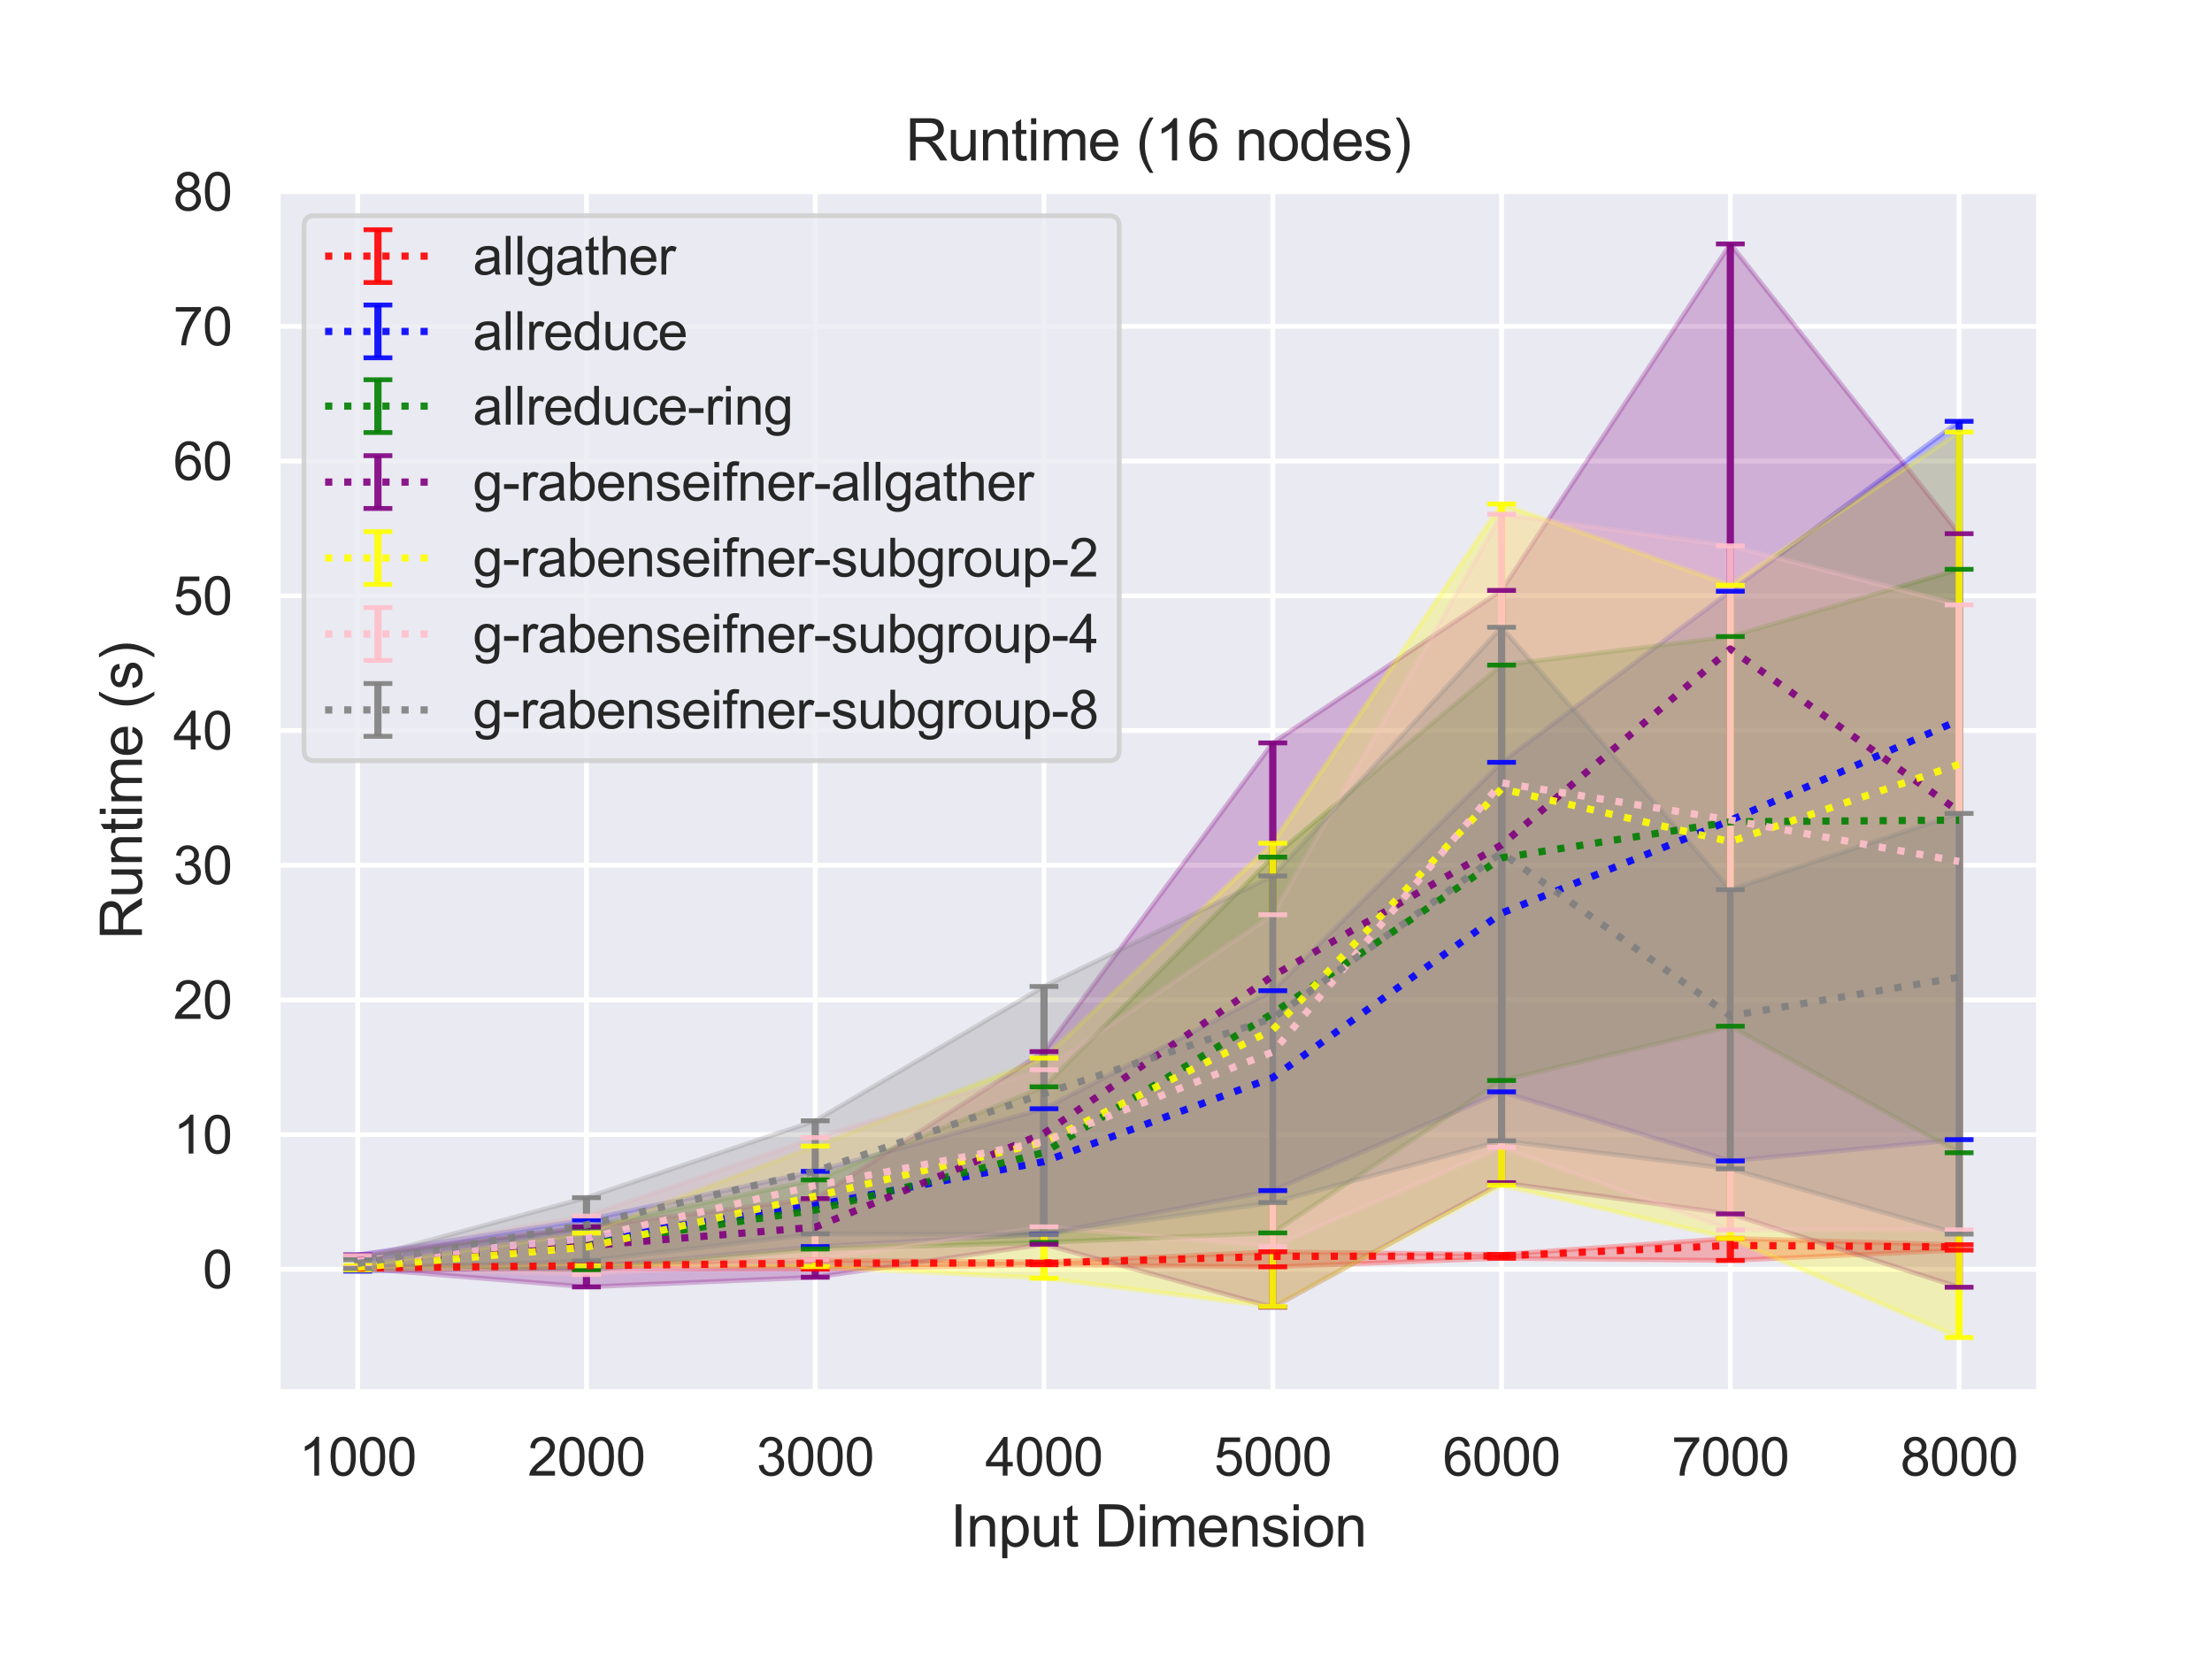 <?xml version="1.0" encoding="utf-8" standalone="no"?>
<!DOCTYPE svg PUBLIC "-//W3C//DTD SVG 1.1//EN"
  "http://www.w3.org/Graphics/SVG/1.1/DTD/svg11.dtd">
<svg height="345.6pt" version="1.1" viewBox="0 0 460.8 345.6" width="460.8pt" xmlns="http://www.w3.org/2000/svg" xmlns:xlink="http://www.w3.org/1999/xlink">
 <defs>
  <style type="text/css">*{stroke-linecap:butt;stroke-linejoin:round;}</style>
 </defs>
 <g id="figure_1">
  <g id="patch_1">
   <path d="M 0 345.6 
L 460.8 345.6 
L 460.8 0 
L 0 0 
z
" style="fill:#ffffff;"/>
  </g>
  <g id="axes_1">
   <g id="patch_2">
    <path d="M 57.83 290.02 
L 424.8 290.02 
L 424.8 39.429 
L 57.83 39.429 
z
" style="fill:#eaeaf2;"/>
   </g>
   <g id="matplotlib.axis_1">
    <g id="xtick_1">
     <g id="line2d_1">
      <path clip-path="url(#p4a9eb683e0)" d="M 74.51 290.02 
L 74.51 39.429 
" style="fill:none;stroke:#ffffff;stroke-linecap:round;"/>
     </g>
     <g id="text_1">
      <!-- 1000 -->
      <g style="fill:#262626;" transform="translate(62.276 307.394)scale(0.11 -0.11)">
       <defs>
        <path d="M 2384 0 
L 1822 0 
L 1822 3584 
Q 1619 3391 1289 3197 
Q 959 3003 697 2906 
L 697 3450 
Q 1169 3672 1522 3987 
Q 1875 4303 2022 4600 
L 2384 4600 
L 2384 0 
z
" id="ArialMT-31" transform="scale(0.016)"/>
        <path d="M 266 2259 
Q 266 3072 433 3567 
Q 600 4063 929 4331 
Q 1259 4600 1759 4600 
Q 2128 4600 2406 4451 
Q 2684 4303 2865 4023 
Q 3047 3744 3150 3342 
Q 3253 2941 3253 2259 
Q 3253 1453 3087 958 
Q 2922 463 2592 192 
Q 2263 -78 1759 -78 
Q 1097 -78 719 397 
Q 266 969 266 2259 
z
M 844 2259 
Q 844 1131 1108 757 
Q 1372 384 1759 384 
Q 2147 384 2411 759 
Q 2675 1134 2675 2259 
Q 2675 3391 2411 3762 
Q 2147 4134 1753 4134 
Q 1366 4134 1134 3806 
Q 844 3388 844 2259 
z
" id="ArialMT-30" transform="scale(0.016)"/>
       </defs>
       <use xlink:href="#ArialMT-31"/>
       <use x="55.615" xlink:href="#ArialMT-30"/>
       <use x="111.23" xlink:href="#ArialMT-30"/>
       <use x="166.846" xlink:href="#ArialMT-30"/>
      </g>
     </g>
    </g>
    <g id="xtick_2">
     <g id="line2d_2">
      <path clip-path="url(#p4a9eb683e0)" d="M 122.169 290.02 
L 122.169 39.429 
" style="fill:none;stroke:#ffffff;stroke-linecap:round;"/>
     </g>
     <g id="text_2">
      <!-- 2000 -->
      <g style="fill:#262626;" transform="translate(109.935 307.394)scale(0.11 -0.11)">
       <defs>
        <path d="M 3222 541 
L 3222 0 
L 194 0 
Q 188 203 259 391 
Q 375 700 629 1000 
Q 884 1300 1366 1694 
Q 2113 2306 2375 2664 
Q 2638 3022 2638 3341 
Q 2638 3675 2398 3904 
Q 2159 4134 1775 4134 
Q 1369 4134 1125 3890 
Q 881 3647 878 3216 
L 300 3275 
Q 359 3922 746 4261 
Q 1134 4600 1788 4600 
Q 2447 4600 2831 4234 
Q 3216 3869 3216 3328 
Q 3216 3053 3103 2787 
Q 2991 2522 2730 2228 
Q 2469 1934 1863 1422 
Q 1356 997 1212 845 
Q 1069 694 975 541 
L 3222 541 
z
" id="ArialMT-32" transform="scale(0.016)"/>
       </defs>
       <use xlink:href="#ArialMT-32"/>
       <use x="55.615" xlink:href="#ArialMT-30"/>
       <use x="111.23" xlink:href="#ArialMT-30"/>
       <use x="166.846" xlink:href="#ArialMT-30"/>
      </g>
     </g>
    </g>
    <g id="xtick_3">
     <g id="line2d_3">
      <path clip-path="url(#p4a9eb683e0)" d="M 169.827 290.02 
L 169.827 39.429 
" style="fill:none;stroke:#ffffff;stroke-linecap:round;"/>
     </g>
     <g id="text_3">
      <!-- 3000 -->
      <g style="fill:#262626;" transform="translate(157.593 307.394)scale(0.11 -0.11)">
       <defs>
        <path d="M 269 1209 
L 831 1284 
Q 928 806 1161 595 
Q 1394 384 1728 384 
Q 2125 384 2398 659 
Q 2672 934 2672 1341 
Q 2672 1728 2419 1979 
Q 2166 2231 1775 2231 
Q 1616 2231 1378 2169 
L 1441 2663 
Q 1497 2656 1531 2656 
Q 1891 2656 2178 2843 
Q 2466 3031 2466 3422 
Q 2466 3731 2256 3934 
Q 2047 4138 1716 4138 
Q 1388 4138 1169 3931 
Q 950 3725 888 3313 
L 325 3413 
Q 428 3978 793 4289 
Q 1159 4600 1703 4600 
Q 2078 4600 2393 4439 
Q 2709 4278 2876 4000 
Q 3044 3722 3044 3409 
Q 3044 3113 2884 2869 
Q 2725 2625 2413 2481 
Q 2819 2388 3044 2092 
Q 3269 1797 3269 1353 
Q 3269 753 2831 336 
Q 2394 -81 1725 -81 
Q 1122 -81 723 278 
Q 325 638 269 1209 
z
" id="ArialMT-33" transform="scale(0.016)"/>
       </defs>
       <use xlink:href="#ArialMT-33"/>
       <use x="55.615" xlink:href="#ArialMT-30"/>
       <use x="111.23" xlink:href="#ArialMT-30"/>
       <use x="166.846" xlink:href="#ArialMT-30"/>
      </g>
     </g>
    </g>
    <g id="xtick_4">
     <g id="line2d_4">
      <path clip-path="url(#p4a9eb683e0)" d="M 217.486 290.02 
L 217.486 39.429 
" style="fill:none;stroke:#ffffff;stroke-linecap:round;"/>
     </g>
     <g id="text_4">
      <!-- 4000 -->
      <g style="fill:#262626;" transform="translate(205.252 307.394)scale(0.11 -0.11)">
       <defs>
        <path d="M 2069 0 
L 2069 1097 
L 81 1097 
L 81 1613 
L 2172 4581 
L 2631 4581 
L 2631 1613 
L 3250 1613 
L 3250 1097 
L 2631 1097 
L 2631 0 
L 2069 0 
z
M 2069 1613 
L 2069 3678 
L 634 1613 
L 2069 1613 
z
" id="ArialMT-34" transform="scale(0.016)"/>
       </defs>
       <use xlink:href="#ArialMT-34"/>
       <use x="55.615" xlink:href="#ArialMT-30"/>
       <use x="111.23" xlink:href="#ArialMT-30"/>
       <use x="166.846" xlink:href="#ArialMT-30"/>
      </g>
     </g>
    </g>
    <g id="xtick_5">
     <g id="line2d_5">
      <path clip-path="url(#p4a9eb683e0)" d="M 265.144 290.02 
L 265.144 39.429 
" style="fill:none;stroke:#ffffff;stroke-linecap:round;"/>
     </g>
     <g id="text_5">
      <!-- 5000 -->
      <g style="fill:#262626;" transform="translate(252.91 307.394)scale(0.11 -0.11)">
       <defs>
        <path d="M 266 1200 
L 856 1250 
Q 922 819 1161 601 
Q 1400 384 1738 384 
Q 2144 384 2425 690 
Q 2706 997 2706 1503 
Q 2706 1984 2436 2262 
Q 2166 2541 1728 2541 
Q 1456 2541 1237 2417 
Q 1019 2294 894 2097 
L 366 2166 
L 809 4519 
L 3088 4519 
L 3088 3981 
L 1259 3981 
L 1013 2750 
Q 1425 3038 1878 3038 
Q 2478 3038 2890 2622 
Q 3303 2206 3303 1553 
Q 3303 931 2941 478 
Q 2500 -78 1738 -78 
Q 1113 -78 717 272 
Q 322 622 266 1200 
z
" id="ArialMT-35" transform="scale(0.016)"/>
       </defs>
       <use xlink:href="#ArialMT-35"/>
       <use x="55.615" xlink:href="#ArialMT-30"/>
       <use x="111.23" xlink:href="#ArialMT-30"/>
       <use x="166.846" xlink:href="#ArialMT-30"/>
      </g>
     </g>
    </g>
    <g id="xtick_6">
     <g id="line2d_6">
      <path clip-path="url(#p4a9eb683e0)" d="M 312.803 290.02 
L 312.803 39.429 
" style="fill:none;stroke:#ffffff;stroke-linecap:round;"/>
     </g>
     <g id="text_6">
      <!-- 6000 -->
      <g style="fill:#262626;" transform="translate(300.569 307.394)scale(0.11 -0.11)">
       <defs>
        <path d="M 3184 3459 
L 2625 3416 
Q 2550 3747 2413 3897 
Q 2184 4138 1850 4138 
Q 1581 4138 1378 3988 
Q 1113 3794 959 3422 
Q 806 3050 800 2363 
Q 1003 2672 1297 2822 
Q 1591 2972 1913 2972 
Q 2475 2972 2870 2558 
Q 3266 2144 3266 1488 
Q 3266 1056 3080 686 
Q 2894 316 2569 119 
Q 2244 -78 1831 -78 
Q 1128 -78 684 439 
Q 241 956 241 2144 
Q 241 3472 731 4075 
Q 1159 4600 1884 4600 
Q 2425 4600 2770 4297 
Q 3116 3994 3184 3459 
z
M 888 1484 
Q 888 1194 1011 928 
Q 1134 663 1356 523 
Q 1578 384 1822 384 
Q 2178 384 2434 671 
Q 2691 959 2691 1453 
Q 2691 1928 2437 2201 
Q 2184 2475 1800 2475 
Q 1419 2475 1153 2201 
Q 888 1928 888 1484 
z
" id="ArialMT-36" transform="scale(0.016)"/>
       </defs>
       <use xlink:href="#ArialMT-36"/>
       <use x="55.615" xlink:href="#ArialMT-30"/>
       <use x="111.23" xlink:href="#ArialMT-30"/>
       <use x="166.846" xlink:href="#ArialMT-30"/>
      </g>
     </g>
    </g>
    <g id="xtick_7">
     <g id="line2d_7">
      <path clip-path="url(#p4a9eb683e0)" d="M 360.461 290.02 
L 360.461 39.429 
" style="fill:none;stroke:#ffffff;stroke-linecap:round;"/>
     </g>
     <g id="text_7">
      <!-- 7000 -->
      <g style="fill:#262626;" transform="translate(348.227 307.394)scale(0.11 -0.11)">
       <defs>
        <path d="M 303 3981 
L 303 4522 
L 3269 4522 
L 3269 4084 
Q 2831 3619 2401 2847 
Q 1972 2075 1738 1259 
Q 1569 684 1522 0 
L 944 0 
Q 953 541 1156 1306 
Q 1359 2072 1739 2783 
Q 2119 3494 2547 3981 
L 303 3981 
z
" id="ArialMT-37" transform="scale(0.016)"/>
       </defs>
       <use xlink:href="#ArialMT-37"/>
       <use x="55.615" xlink:href="#ArialMT-30"/>
       <use x="111.23" xlink:href="#ArialMT-30"/>
       <use x="166.846" xlink:href="#ArialMT-30"/>
      </g>
     </g>
    </g>
    <g id="xtick_8">
     <g id="line2d_8">
      <path clip-path="url(#p4a9eb683e0)" d="M 408.12 290.02 
L 408.12 39.429 
" style="fill:none;stroke:#ffffff;stroke-linecap:round;"/>
     </g>
     <g id="text_8">
      <!-- 8000 -->
      <g style="fill:#262626;" transform="translate(395.885 307.394)scale(0.11 -0.11)">
       <defs>
        <path d="M 1131 2484 
Q 781 2613 612 2850 
Q 444 3088 444 3419 
Q 444 3919 803 4259 
Q 1163 4600 1759 4600 
Q 2359 4600 2725 4251 
Q 3091 3903 3091 3403 
Q 3091 3084 2923 2848 
Q 2756 2613 2416 2484 
Q 2838 2347 3058 2040 
Q 3278 1734 3278 1309 
Q 3278 722 2862 322 
Q 2447 -78 1769 -78 
Q 1091 -78 675 323 
Q 259 725 259 1325 
Q 259 1772 486 2073 
Q 713 2375 1131 2484 
z
M 1019 3438 
Q 1019 3113 1228 2906 
Q 1438 2700 1772 2700 
Q 2097 2700 2305 2904 
Q 2513 3109 2513 3406 
Q 2513 3716 2298 3927 
Q 2084 4138 1766 4138 
Q 1444 4138 1231 3931 
Q 1019 3725 1019 3438 
z
M 838 1322 
Q 838 1081 952 856 
Q 1066 631 1291 507 
Q 1516 384 1775 384 
Q 2178 384 2440 643 
Q 2703 903 2703 1303 
Q 2703 1709 2433 1975 
Q 2163 2241 1756 2241 
Q 1359 2241 1098 1978 
Q 838 1716 838 1322 
z
" id="ArialMT-38" transform="scale(0.016)"/>
       </defs>
       <use xlink:href="#ArialMT-38"/>
       <use x="55.615" xlink:href="#ArialMT-30"/>
       <use x="111.23" xlink:href="#ArialMT-30"/>
       <use x="166.846" xlink:href="#ArialMT-30"/>
      </g>
     </g>
    </g>
    <g id="text_9">
     <!-- Input Dimension -->
     <g style="fill:#262626;" transform="translate(197.961 322.169)scale(0.12 -0.12)">
      <defs>
       <path d="M 597 0 
L 597 4581 
L 1203 4581 
L 1203 0 
L 597 0 
z
" id="ArialMT-49" transform="scale(0.016)"/>
       <path d="M 422 0 
L 422 3319 
L 928 3319 
L 928 2847 
Q 1294 3394 1984 3394 
Q 2284 3394 2536 3286 
Q 2788 3178 2913 3003 
Q 3038 2828 3088 2588 
Q 3119 2431 3119 2041 
L 3119 0 
L 2556 0 
L 2556 2019 
Q 2556 2363 2490 2533 
Q 2425 2703 2258 2804 
Q 2091 2906 1866 2906 
Q 1506 2906 1245 2678 
Q 984 2450 984 1813 
L 984 0 
L 422 0 
z
" id="ArialMT-6e" transform="scale(0.016)"/>
       <path d="M 422 -1272 
L 422 3319 
L 934 3319 
L 934 2888 
Q 1116 3141 1344 3267 
Q 1572 3394 1897 3394 
Q 2322 3394 2647 3175 
Q 2972 2956 3137 2557 
Q 3303 2159 3303 1684 
Q 3303 1175 3120 767 
Q 2938 359 2589 142 
Q 2241 -75 1856 -75 
Q 1575 -75 1351 44 
Q 1128 163 984 344 
L 984 -1272 
L 422 -1272 
z
M 931 1641 
Q 931 1000 1190 694 
Q 1450 388 1819 388 
Q 2194 388 2461 705 
Q 2728 1022 2728 1688 
Q 2728 2322 2467 2637 
Q 2206 2953 1844 2953 
Q 1484 2953 1207 2617 
Q 931 2281 931 1641 
z
" id="ArialMT-70" transform="scale(0.016)"/>
       <path d="M 2597 0 
L 2597 488 
Q 2209 -75 1544 -75 
Q 1250 -75 995 37 
Q 741 150 617 320 
Q 494 491 444 738 
Q 409 903 409 1263 
L 409 3319 
L 972 3319 
L 972 1478 
Q 972 1038 1006 884 
Q 1059 663 1231 536 
Q 1403 409 1656 409 
Q 1909 409 2131 539 
Q 2353 669 2445 892 
Q 2538 1116 2538 1541 
L 2538 3319 
L 3100 3319 
L 3100 0 
L 2597 0 
z
" id="ArialMT-75" transform="scale(0.016)"/>
       <path d="M 1650 503 
L 1731 6 
Q 1494 -44 1306 -44 
Q 1000 -44 831 53 
Q 663 150 594 308 
Q 525 466 525 972 
L 525 2881 
L 113 2881 
L 113 3319 
L 525 3319 
L 525 4141 
L 1084 4478 
L 1084 3319 
L 1650 3319 
L 1650 2881 
L 1084 2881 
L 1084 941 
Q 1084 700 1114 631 
Q 1144 563 1211 522 
Q 1278 481 1403 481 
Q 1497 481 1650 503 
z
" id="ArialMT-74" transform="scale(0.016)"/>
       <path id="ArialMT-20" transform="scale(0.016)"/>
       <path d="M 494 0 
L 494 4581 
L 2072 4581 
Q 2606 4581 2888 4516 
Q 3281 4425 3559 4188 
Q 3922 3881 4101 3404 
Q 4281 2928 4281 2316 
Q 4281 1794 4159 1391 
Q 4038 988 3847 723 
Q 3656 459 3429 307 
Q 3203 156 2883 78 
Q 2563 0 2147 0 
L 494 0 
z
M 1100 541 
L 2078 541 
Q 2531 541 2789 625 
Q 3047 709 3200 863 
Q 3416 1078 3536 1442 
Q 3656 1806 3656 2325 
Q 3656 3044 3420 3430 
Q 3184 3816 2847 3947 
Q 2603 4041 2063 4041 
L 1100 4041 
L 1100 541 
z
" id="ArialMT-44" transform="scale(0.016)"/>
       <path d="M 425 3934 
L 425 4581 
L 988 4581 
L 988 3934 
L 425 3934 
z
M 425 0 
L 425 3319 
L 988 3319 
L 988 0 
L 425 0 
z
" id="ArialMT-69" transform="scale(0.016)"/>
       <path d="M 422 0 
L 422 3319 
L 925 3319 
L 925 2853 
Q 1081 3097 1340 3245 
Q 1600 3394 1931 3394 
Q 2300 3394 2536 3241 
Q 2772 3088 2869 2813 
Q 3263 3394 3894 3394 
Q 4388 3394 4653 3120 
Q 4919 2847 4919 2278 
L 4919 0 
L 4359 0 
L 4359 2091 
Q 4359 2428 4304 2576 
Q 4250 2725 4106 2815 
Q 3963 2906 3769 2906 
Q 3419 2906 3187 2673 
Q 2956 2441 2956 1928 
L 2956 0 
L 2394 0 
L 2394 2156 
Q 2394 2531 2256 2718 
Q 2119 2906 1806 2906 
Q 1569 2906 1367 2781 
Q 1166 2656 1075 2415 
Q 984 2175 984 1722 
L 984 0 
L 422 0 
z
" id="ArialMT-6d" transform="scale(0.016)"/>
       <path d="M 2694 1069 
L 3275 997 
Q 3138 488 2766 206 
Q 2394 -75 1816 -75 
Q 1088 -75 661 373 
Q 234 822 234 1631 
Q 234 2469 665 2931 
Q 1097 3394 1784 3394 
Q 2450 3394 2872 2941 
Q 3294 2488 3294 1666 
Q 3294 1616 3291 1516 
L 816 1516 
Q 847 969 1125 678 
Q 1403 388 1819 388 
Q 2128 388 2347 550 
Q 2566 713 2694 1069 
z
M 847 1978 
L 2700 1978 
Q 2663 2397 2488 2606 
Q 2219 2931 1791 2931 
Q 1403 2931 1139 2672 
Q 875 2413 847 1978 
z
" id="ArialMT-65" transform="scale(0.016)"/>
       <path d="M 197 991 
L 753 1078 
Q 800 744 1014 566 
Q 1228 388 1613 388 
Q 2000 388 2187 545 
Q 2375 703 2375 916 
Q 2375 1106 2209 1216 
Q 2094 1291 1634 1406 
Q 1016 1563 777 1677 
Q 538 1791 414 1992 
Q 291 2194 291 2438 
Q 291 2659 392 2848 
Q 494 3038 669 3163 
Q 800 3259 1026 3326 
Q 1253 3394 1513 3394 
Q 1903 3394 2198 3281 
Q 2494 3169 2634 2976 
Q 2775 2784 2828 2463 
L 2278 2388 
Q 2241 2644 2061 2787 
Q 1881 2931 1553 2931 
Q 1166 2931 1000 2803 
Q 834 2675 834 2503 
Q 834 2394 903 2306 
Q 972 2216 1119 2156 
Q 1203 2125 1616 2013 
Q 2213 1853 2448 1751 
Q 2684 1650 2818 1456 
Q 2953 1263 2953 975 
Q 2953 694 2789 445 
Q 2625 197 2315 61 
Q 2006 -75 1616 -75 
Q 969 -75 630 194 
Q 291 463 197 991 
z
" id="ArialMT-73" transform="scale(0.016)"/>
       <path d="M 213 1659 
Q 213 2581 725 3025 
Q 1153 3394 1769 3394 
Q 2453 3394 2887 2945 
Q 3322 2497 3322 1706 
Q 3322 1066 3130 698 
Q 2938 331 2570 128 
Q 2203 -75 1769 -75 
Q 1072 -75 642 372 
Q 213 819 213 1659 
z
M 791 1659 
Q 791 1022 1069 705 
Q 1347 388 1769 388 
Q 2188 388 2466 706 
Q 2744 1025 2744 1678 
Q 2744 2294 2464 2611 
Q 2184 2928 1769 2928 
Q 1347 2928 1069 2612 
Q 791 2297 791 1659 
z
" id="ArialMT-6f" transform="scale(0.016)"/>
      </defs>
      <use xlink:href="#ArialMT-49"/>
      <use x="27.783" xlink:href="#ArialMT-6e"/>
      <use x="83.398" xlink:href="#ArialMT-70"/>
      <use x="139.014" xlink:href="#ArialMT-75"/>
      <use x="194.629" xlink:href="#ArialMT-74"/>
      <use x="222.412" xlink:href="#ArialMT-20"/>
      <use x="250.195" xlink:href="#ArialMT-44"/>
      <use x="322.412" xlink:href="#ArialMT-69"/>
      <use x="344.629" xlink:href="#ArialMT-6d"/>
      <use x="427.93" xlink:href="#ArialMT-65"/>
      <use x="483.545" xlink:href="#ArialMT-6e"/>
      <use x="539.16" xlink:href="#ArialMT-73"/>
      <use x="589.16" xlink:href="#ArialMT-69"/>
      <use x="611.377" xlink:href="#ArialMT-6f"/>
      <use x="666.992" xlink:href="#ArialMT-6e"/>
     </g>
    </g>
   </g>
   <g id="matplotlib.axis_2">
    <g id="ytick_1">
     <g id="line2d_9">
      <path clip-path="url(#p4a9eb683e0)" d="M 57.83 264.424 
L 424.8 264.424 
" style="fill:none;stroke:#ffffff;stroke-linecap:round;"/>
     </g>
     <g id="text_10">
      <!-- 0 -->
      <g style="fill:#262626;" transform="translate(42.213 268.361)scale(0.11 -0.11)">
       <use xlink:href="#ArialMT-30"/>
      </g>
     </g>
    </g>
    <g id="ytick_2">
     <g id="line2d_10">
      <path clip-path="url(#p4a9eb683e0)" d="M 57.83 236.362 
L 424.8 236.362 
" style="fill:none;stroke:#ffffff;stroke-linecap:round;"/>
     </g>
     <g id="text_11">
      <!-- 10 -->
      <g style="fill:#262626;" transform="translate(36.096 240.299)scale(0.11 -0.11)">
       <use xlink:href="#ArialMT-31"/>
       <use x="55.615" xlink:href="#ArialMT-30"/>
      </g>
     </g>
    </g>
    <g id="ytick_3">
     <g id="line2d_11">
      <path clip-path="url(#p4a9eb683e0)" d="M 57.83 208.3 
L 424.8 208.3 
" style="fill:none;stroke:#ffffff;stroke-linecap:round;"/>
     </g>
     <g id="text_12">
      <!-- 20 -->
      <g style="fill:#262626;" transform="translate(36.096 212.237)scale(0.11 -0.11)">
       <use xlink:href="#ArialMT-32"/>
       <use x="55.615" xlink:href="#ArialMT-30"/>
      </g>
     </g>
    </g>
    <g id="ytick_4">
     <g id="line2d_12">
      <path clip-path="url(#p4a9eb683e0)" d="M 57.83 180.238 
L 424.8 180.238 
" style="fill:none;stroke:#ffffff;stroke-linecap:round;"/>
     </g>
     <g id="text_13">
      <!-- 30 -->
      <g style="fill:#262626;" transform="translate(36.096 184.175)scale(0.11 -0.11)">
       <use xlink:href="#ArialMT-33"/>
       <use x="55.615" xlink:href="#ArialMT-30"/>
      </g>
     </g>
    </g>
    <g id="ytick_5">
     <g id="line2d_13">
      <path clip-path="url(#p4a9eb683e0)" d="M 57.83 152.177 
L 424.8 152.177 
" style="fill:none;stroke:#ffffff;stroke-linecap:round;"/>
     </g>
     <g id="text_14">
      <!-- 40 -->
      <g style="fill:#262626;" transform="translate(36.096 156.113)scale(0.11 -0.11)">
       <use xlink:href="#ArialMT-34"/>
       <use x="55.615" xlink:href="#ArialMT-30"/>
      </g>
     </g>
    </g>
    <g id="ytick_6">
     <g id="line2d_14">
      <path clip-path="url(#p4a9eb683e0)" d="M 57.83 124.115 
L 424.8 124.115 
" style="fill:none;stroke:#ffffff;stroke-linecap:round;"/>
     </g>
     <g id="text_15">
      <!-- 50 -->
      <g style="fill:#262626;" transform="translate(36.096 128.051)scale(0.11 -0.11)">
       <use xlink:href="#ArialMT-35"/>
       <use x="55.615" xlink:href="#ArialMT-30"/>
      </g>
     </g>
    </g>
    <g id="ytick_7">
     <g id="line2d_15">
      <path clip-path="url(#p4a9eb683e0)" d="M 57.83 96.053 
L 424.8 96.053 
" style="fill:none;stroke:#ffffff;stroke-linecap:round;"/>
     </g>
     <g id="text_16">
      <!-- 60 -->
      <g style="fill:#262626;" transform="translate(36.096 99.99)scale(0.11 -0.11)">
       <use xlink:href="#ArialMT-36"/>
       <use x="55.615" xlink:href="#ArialMT-30"/>
      </g>
     </g>
    </g>
    <g id="ytick_8">
     <g id="line2d_16">
      <path clip-path="url(#p4a9eb683e0)" d="M 57.83 67.991 
L 424.8 67.991 
" style="fill:none;stroke:#ffffff;stroke-linecap:round;"/>
     </g>
     <g id="text_17">
      <!-- 70 -->
      <g style="fill:#262626;" transform="translate(36.096 71.928)scale(0.11 -0.11)">
       <use xlink:href="#ArialMT-37"/>
       <use x="55.615" xlink:href="#ArialMT-30"/>
      </g>
     </g>
    </g>
    <g id="ytick_9">
     <g id="line2d_17">
      <path clip-path="url(#p4a9eb683e0)" d="M 57.83 39.929 
L 424.8 39.929 
" style="fill:none;stroke:#ffffff;stroke-linecap:round;"/>
     </g>
     <g id="text_18">
      <!-- 80 -->
      <g style="fill:#262626;" transform="translate(36.096 43.866)scale(0.11 -0.11)">
       <use xlink:href="#ArialMT-38"/>
       <use x="55.615" xlink:href="#ArialMT-30"/>
      </g>
     </g>
    </g>
    <g id="text_19">
     <!-- Runtime (s) -->
     <g style="fill:#262626;" transform="translate(29.57 195.727)rotate(-90)scale(0.12 -0.12)">
      <defs>
       <path d="M 503 0 
L 503 4581 
L 2534 4581 
Q 3147 4581 3465 4457 
Q 3784 4334 3975 4021 
Q 4166 3709 4166 3331 
Q 4166 2844 3850 2509 
Q 3534 2175 2875 2084 
Q 3116 1969 3241 1856 
Q 3506 1613 3744 1247 
L 4541 0 
L 3778 0 
L 3172 953 
Q 2906 1366 2734 1584 
Q 2563 1803 2427 1890 
Q 2291 1978 2150 2013 
Q 2047 2034 1813 2034 
L 1109 2034 
L 1109 0 
L 503 0 
z
M 1109 2559 
L 2413 2559 
Q 2828 2559 3062 2645 
Q 3297 2731 3419 2920 
Q 3541 3109 3541 3331 
Q 3541 3656 3305 3865 
Q 3069 4075 2559 4075 
L 1109 4075 
L 1109 2559 
z
" id="ArialMT-52" transform="scale(0.016)"/>
       <path d="M 1497 -1347 
Q 1031 -759 709 28 
Q 388 816 388 1659 
Q 388 2403 628 3084 
Q 909 3875 1497 4659 
L 1900 4659 
Q 1522 4009 1400 3731 
Q 1209 3300 1100 2831 
Q 966 2247 966 1656 
Q 966 153 1900 -1347 
L 1497 -1347 
z
" id="ArialMT-28" transform="scale(0.016)"/>
       <path d="M 791 -1347 
L 388 -1347 
Q 1322 153 1322 1656 
Q 1322 2244 1188 2822 
Q 1081 3291 891 3722 
Q 769 4003 388 4659 
L 791 4659 
Q 1378 3875 1659 3084 
Q 1900 2403 1900 1659 
Q 1900 816 1576 28 
Q 1253 -759 791 -1347 
z
" id="ArialMT-29" transform="scale(0.016)"/>
      </defs>
      <use xlink:href="#ArialMT-52"/>
      <use x="72.217" xlink:href="#ArialMT-75"/>
      <use x="127.832" xlink:href="#ArialMT-6e"/>
      <use x="183.447" xlink:href="#ArialMT-74"/>
      <use x="211.23" xlink:href="#ArialMT-69"/>
      <use x="233.447" xlink:href="#ArialMT-6d"/>
      <use x="316.748" xlink:href="#ArialMT-65"/>
      <use x="372.363" xlink:href="#ArialMT-20"/>
      <use x="400.146" xlink:href="#ArialMT-28"/>
      <use x="433.447" xlink:href="#ArialMT-73"/>
      <use x="483.447" xlink:href="#ArialMT-29"/>
     </g>
    </g>
   </g>
   <g id="PolyCollection_1">
    <defs>
     <path d="M 74.51 -81.676 
L 74.51 -81.078 
L 122.169 -81.277 
L 169.827 -81.215 
L 217.486 -82.132 
L 265.144 -81.694 
L 312.803 -83.478 
L 360.461 -83.02 
L 408.12 -85.171 
L 408.12 -86.297 
L 408.12 -86.297 
L 360.461 -87.625 
L 312.803 -84.29 
L 265.144 -84.834 
L 217.486 -82.692 
L 169.827 -83.097 
L 122.169 -82.356 
L 74.51 -81.676 
z
" id="m2dfbe84eb4" style="stroke:#ff0000;stroke-opacity:0.25;"/>
    </defs>
    <g clip-path="url(#p4a9eb683e0)">
     <use style="fill:#ff0000;fill-opacity:0.25;stroke:#ff0000;stroke-opacity:0.25;" x="0" xlink:href="#m2dfbe84eb4" y="345.6"/>
    </g>
   </g>
   <g id="PolyCollection_2">
    <defs>
     <path d="M 74.51 -84.143 
L 74.51 -80.8 
L 122.169 -81.613 
L 169.827 -85.925 
L 217.486 -88.531 
L 265.144 -97.581 
L 312.803 -118.149 
L 360.461 -103.761 
L 408.12 -108.197 
L 408.12 -257.833 
L 408.12 -257.833 
L 360.461 -222.433 
L 312.803 -186.795 
L 265.144 -139.223 
L 217.486 -114.633 
L 169.827 -101.584 
L 122.169 -91.478 
L 74.51 -84.143 
z
" id="mf93a6a76b1" style="stroke:#0000ff;stroke-opacity:0.25;"/>
    </defs>
    <g clip-path="url(#p4a9eb683e0)">
     <use style="fill:#0000ff;fill-opacity:0.25;stroke:#0000ff;stroke-opacity:0.25;" x="0" xlink:href="#mf93a6a76b1" y="345.6"/>
    </g>
   </g>
   <g id="PolyCollection_3">
    <defs>
     <path d="M 74.51 -83.716 
L 74.51 -81.457 
L 122.169 -81.063 
L 169.827 -85.413 
L 217.486 -86.779 
L 265.144 -88.766 
L 312.803 -120.521 
L 360.461 -131.819 
L 408.12 -105.464 
L 408.12 -227 
L 408.12 -227 
L 360.461 -212.997 
L 312.803 -207.041 
L 265.144 -167.043 
L 217.486 -119.195 
L 169.827 -99.813 
L 122.169 -89.943 
L 74.51 -83.716 
z
" id="m052d08ff77" style="stroke:#008000;stroke-opacity:0.25;"/>
    </defs>
    <g clip-path="url(#p4a9eb683e0)">
     <use style="fill:#008000;fill-opacity:0.25;stroke:#008000;stroke-opacity:0.25;" x="0" xlink:href="#m052d08ff77" y="345.6"/>
    </g>
   </g>
   <g id="PolyCollection_4">
    <defs>
     <path d="M 74.51 -84.177 
L 74.51 -81.447 
L 122.169 -77.505 
L 169.827 -79.529 
L 217.486 -86.403 
L 265.144 -73.287 
L 312.803 -99.232 
L 360.461 -92.719 
L 408.12 -77.445 
L 408.12 -234.423 
L 408.12 -234.423 
L 360.461 -294.781 
L 312.803 -222.608 
L 265.144 -190.838 
L 217.486 -126.529 
L 169.827 -95.898 
L 122.169 -90.035 
L 74.51 -84.177 
z
" id="mf78a680813" style="stroke:#800080;stroke-opacity:0.25;"/>
    </defs>
    <g clip-path="url(#p4a9eb683e0)">
     <use style="fill:#800080;fill-opacity:0.25;stroke:#800080;stroke-opacity:0.25;" x="0" xlink:href="#mf78a680813" y="345.6"/>
    </g>
   </g>
   <g id="PolyCollection_5">
    <defs>
     <path d="M 74.51 -81.953 
L 74.51 -81.027 
L 122.169 -81.892 
L 169.827 -81.721 
L 217.486 -79.317 
L 265.144 -73.4 
L 312.803 -98.706 
L 360.461 -87.596 
L 408.12 -66.971 
L 408.12 -255.609 
L 408.12 -255.609 
L 360.461 -223.677 
L 312.803 -240.602 
L 265.144 -169.939 
L 217.486 -125.177 
L 169.827 -106.841 
L 122.169 -88.728 
L 74.51 -81.953 
z
" id="mcdbd543f4f" style="stroke:#ffff00;stroke-opacity:0.25;"/>
    </defs>
    <g clip-path="url(#p4a9eb683e0)">
     <use style="fill:#ffff00;fill-opacity:0.25;stroke:#ffff00;stroke-opacity:0.25;" x="0" xlink:href="#mcdbd543f4f" y="345.6"/>
    </g>
   </g>
   <g id="PolyCollection_6">
    <defs>
     <path d="M 74.51 -84.027 
L 74.51 -81.538 
L 122.169 -80.079 
L 169.827 -83.136 
L 217.486 -90.027 
L 265.144 -85.89 
L 312.803 -106.589 
L 360.461 -89.373 
L 408.12 -89.4 
L 408.12 -219.581 
L 408.12 -219.581 
L 360.461 -231.896 
L 312.803 -238.475 
L 265.144 -155.038 
L 217.486 -122.752 
L 169.827 -108.615 
L 122.169 -92.278 
L 74.51 -84.027 
z
" id="m1a15a5c677" style="stroke:#ffc0cb;stroke-opacity:0.25;"/>
    </defs>
    <g clip-path="url(#p4a9eb683e0)">
     <use style="fill:#ffc0cb;fill-opacity:0.25;stroke:#ffc0cb;stroke-opacity:0.25;" x="0" xlink:href="#m1a15a5c677" y="345.6"/>
    </g>
   </g>
   <g id="PolyCollection_7">
    <defs>
     <path d="M 74.51 -83.179 
L 74.51 -81.361 
L 122.169 -82.923 
L 169.827 -88.56 
L 217.486 -88.469 
L 265.144 -95.097 
L 312.803 -107.952 
L 360.461 -102.115 
L 408.12 -88.513 
L 408.12 -176.149 
L 408.12 -176.149 
L 360.461 -160.26 
L 312.803 -214.92 
L 265.144 -163.123 
L 217.486 -140.099 
L 169.827 -112.118 
L 122.169 -96.103 
L 74.51 -83.179 
z
" id="m4384a1e546" style="stroke:#808080;stroke-opacity:0.25;"/>
    </defs>
    <g clip-path="url(#p4a9eb683e0)">
     <use style="fill:#808080;fill-opacity:0.25;stroke:#808080;stroke-opacity:0.25;" x="0" xlink:href="#m4384a1e546" y="345.6"/>
    </g>
   </g>
   <g id="LineCollection_1">
    <path clip-path="url(#p4a9eb683e0)" d="M 74.51 264.522 
L 74.51 263.924 
" style="fill:none;stroke:#ff0000;stroke-opacity:0.9;stroke-width:1.5;"/>
    <path clip-path="url(#p4a9eb683e0)" d="M 122.169 264.323 
L 122.169 263.244 
" style="fill:none;stroke:#ff0000;stroke-opacity:0.9;stroke-width:1.5;"/>
    <path clip-path="url(#p4a9eb683e0)" d="M 169.827 264.385 
L 169.827 262.503 
" style="fill:none;stroke:#ff0000;stroke-opacity:0.9;stroke-width:1.5;"/>
    <path clip-path="url(#p4a9eb683e0)" d="M 217.486 263.468 
L 217.486 262.908 
" style="fill:none;stroke:#ff0000;stroke-opacity:0.9;stroke-width:1.5;"/>
    <path clip-path="url(#p4a9eb683e0)" d="M 265.144 263.906 
L 265.144 260.766 
" style="fill:none;stroke:#ff0000;stroke-opacity:0.9;stroke-width:1.5;"/>
    <path clip-path="url(#p4a9eb683e0)" d="M 312.803 262.122 
L 312.803 261.31 
" style="fill:none;stroke:#ff0000;stroke-opacity:0.9;stroke-width:1.5;"/>
    <path clip-path="url(#p4a9eb683e0)" d="M 360.461 262.58 
L 360.461 257.975 
" style="fill:none;stroke:#ff0000;stroke-opacity:0.9;stroke-width:1.5;"/>
    <path clip-path="url(#p4a9eb683e0)" d="M 408.12 260.429 
L 408.12 259.303 
" style="fill:none;stroke:#ff0000;stroke-opacity:0.9;stroke-width:1.5;"/>
   </g>
   <g id="LineCollection_2">
    <path clip-path="url(#p4a9eb683e0)" d="M 74.51 264.8 
L 74.51 261.457 
" style="fill:none;stroke:#0000ff;stroke-opacity:0.9;stroke-width:1.5;"/>
    <path clip-path="url(#p4a9eb683e0)" d="M 122.169 263.987 
L 122.169 254.122 
" style="fill:none;stroke:#0000ff;stroke-opacity:0.9;stroke-width:1.5;"/>
    <path clip-path="url(#p4a9eb683e0)" d="M 169.827 259.675 
L 169.827 244.016 
" style="fill:none;stroke:#0000ff;stroke-opacity:0.9;stroke-width:1.5;"/>
    <path clip-path="url(#p4a9eb683e0)" d="M 217.486 257.069 
L 217.486 230.967 
" style="fill:none;stroke:#0000ff;stroke-opacity:0.9;stroke-width:1.5;"/>
    <path clip-path="url(#p4a9eb683e0)" d="M 265.144 248.019 
L 265.144 206.377 
" style="fill:none;stroke:#0000ff;stroke-opacity:0.9;stroke-width:1.5;"/>
    <path clip-path="url(#p4a9eb683e0)" d="M 312.803 227.451 
L 312.803 158.805 
" style="fill:none;stroke:#0000ff;stroke-opacity:0.9;stroke-width:1.5;"/>
    <path clip-path="url(#p4a9eb683e0)" d="M 360.461 241.839 
L 360.461 123.167 
" style="fill:none;stroke:#0000ff;stroke-opacity:0.9;stroke-width:1.5;"/>
    <path clip-path="url(#p4a9eb683e0)" d="M 408.12 237.403 
L 408.12 87.767 
" style="fill:none;stroke:#0000ff;stroke-opacity:0.9;stroke-width:1.5;"/>
   </g>
   <g id="LineCollection_3">
    <path clip-path="url(#p4a9eb683e0)" d="M 74.51 264.143 
L 74.51 261.884 
" style="fill:none;stroke:#008000;stroke-opacity:0.9;stroke-width:1.5;"/>
    <path clip-path="url(#p4a9eb683e0)" d="M 122.169 264.537 
L 122.169 255.657 
" style="fill:none;stroke:#008000;stroke-opacity:0.9;stroke-width:1.5;"/>
    <path clip-path="url(#p4a9eb683e0)" d="M 169.827 260.187 
L 169.827 245.787 
" style="fill:none;stroke:#008000;stroke-opacity:0.9;stroke-width:1.5;"/>
    <path clip-path="url(#p4a9eb683e0)" d="M 217.486 258.821 
L 217.486 226.405 
" style="fill:none;stroke:#008000;stroke-opacity:0.9;stroke-width:1.5;"/>
    <path clip-path="url(#p4a9eb683e0)" d="M 265.144 256.834 
L 265.144 178.557 
" style="fill:none;stroke:#008000;stroke-opacity:0.9;stroke-width:1.5;"/>
    <path clip-path="url(#p4a9eb683e0)" d="M 312.803 225.079 
L 312.803 138.559 
" style="fill:none;stroke:#008000;stroke-opacity:0.9;stroke-width:1.5;"/>
    <path clip-path="url(#p4a9eb683e0)" d="M 360.461 213.781 
L 360.461 132.603 
" style="fill:none;stroke:#008000;stroke-opacity:0.9;stroke-width:1.5;"/>
    <path clip-path="url(#p4a9eb683e0)" d="M 408.12 240.136 
L 408.12 118.6 
" style="fill:none;stroke:#008000;stroke-opacity:0.9;stroke-width:1.5;"/>
   </g>
   <g id="LineCollection_4">
    <path clip-path="url(#p4a9eb683e0)" d="M 74.51 264.153 
L 74.51 261.423 
" style="fill:none;stroke:#800080;stroke-opacity:0.9;stroke-width:1.5;"/>
    <path clip-path="url(#p4a9eb683e0)" d="M 122.169 268.095 
L 122.169 255.565 
" style="fill:none;stroke:#800080;stroke-opacity:0.9;stroke-width:1.5;"/>
    <path clip-path="url(#p4a9eb683e0)" d="M 169.827 266.071 
L 169.827 249.702 
" style="fill:none;stroke:#800080;stroke-opacity:0.9;stroke-width:1.5;"/>
    <path clip-path="url(#p4a9eb683e0)" d="M 217.486 259.197 
L 217.486 219.071 
" style="fill:none;stroke:#800080;stroke-opacity:0.9;stroke-width:1.5;"/>
    <path clip-path="url(#p4a9eb683e0)" d="M 265.144 272.313 
L 265.144 154.762 
" style="fill:none;stroke:#800080;stroke-opacity:0.9;stroke-width:1.5;"/>
    <path clip-path="url(#p4a9eb683e0)" d="M 312.803 246.368 
L 312.803 122.992 
" style="fill:none;stroke:#800080;stroke-opacity:0.9;stroke-width:1.5;"/>
    <path clip-path="url(#p4a9eb683e0)" d="M 360.461 252.881 
L 360.461 50.819 
" style="fill:none;stroke:#800080;stroke-opacity:0.9;stroke-width:1.5;"/>
    <path clip-path="url(#p4a9eb683e0)" d="M 408.12 268.155 
L 408.12 111.177 
" style="fill:none;stroke:#800080;stroke-opacity:0.9;stroke-width:1.5;"/>
   </g>
   <g id="LineCollection_5">
    <path clip-path="url(#p4a9eb683e0)" d="M 74.51 264.573 
L 74.51 263.647 
" style="fill:none;stroke:#ffff00;stroke-opacity:0.9;stroke-width:1.5;"/>
    <path clip-path="url(#p4a9eb683e0)" d="M 122.169 263.708 
L 122.169 256.872 
" style="fill:none;stroke:#ffff00;stroke-opacity:0.9;stroke-width:1.5;"/>
    <path clip-path="url(#p4a9eb683e0)" d="M 169.827 263.879 
L 169.827 238.759 
" style="fill:none;stroke:#ffff00;stroke-opacity:0.9;stroke-width:1.5;"/>
    <path clip-path="url(#p4a9eb683e0)" d="M 217.486 266.283 
L 217.486 220.423 
" style="fill:none;stroke:#ffff00;stroke-opacity:0.9;stroke-width:1.5;"/>
    <path clip-path="url(#p4a9eb683e0)" d="M 265.144 272.2 
L 265.144 175.661 
" style="fill:none;stroke:#ffff00;stroke-opacity:0.9;stroke-width:1.5;"/>
    <path clip-path="url(#p4a9eb683e0)" d="M 312.803 246.894 
L 312.803 104.998 
" style="fill:none;stroke:#ffff00;stroke-opacity:0.9;stroke-width:1.5;"/>
    <path clip-path="url(#p4a9eb683e0)" d="M 360.461 258.004 
L 360.461 121.923 
" style="fill:none;stroke:#ffff00;stroke-opacity:0.9;stroke-width:1.5;"/>
    <path clip-path="url(#p4a9eb683e0)" d="M 408.12 278.629 
L 408.12 89.991 
" style="fill:none;stroke:#ffff00;stroke-opacity:0.9;stroke-width:1.5;"/>
   </g>
   <g id="LineCollection_6">
    <path clip-path="url(#p4a9eb683e0)" d="M 74.51 264.062 
L 74.51 261.573 
" style="fill:none;stroke:#ffc0cb;stroke-opacity:0.9;stroke-width:1.5;"/>
    <path clip-path="url(#p4a9eb683e0)" d="M 122.169 265.521 
L 122.169 253.322 
" style="fill:none;stroke:#ffc0cb;stroke-opacity:0.9;stroke-width:1.5;"/>
    <path clip-path="url(#p4a9eb683e0)" d="M 169.827 262.464 
L 169.827 236.985 
" style="fill:none;stroke:#ffc0cb;stroke-opacity:0.9;stroke-width:1.5;"/>
    <path clip-path="url(#p4a9eb683e0)" d="M 217.486 255.573 
L 217.486 222.848 
" style="fill:none;stroke:#ffc0cb;stroke-opacity:0.9;stroke-width:1.5;"/>
    <path clip-path="url(#p4a9eb683e0)" d="M 265.144 259.71 
L 265.144 190.562 
" style="fill:none;stroke:#ffc0cb;stroke-opacity:0.9;stroke-width:1.5;"/>
    <path clip-path="url(#p4a9eb683e0)" d="M 312.803 239.011 
L 312.803 107.125 
" style="fill:none;stroke:#ffc0cb;stroke-opacity:0.9;stroke-width:1.5;"/>
    <path clip-path="url(#p4a9eb683e0)" d="M 360.461 256.227 
L 360.461 113.704 
" style="fill:none;stroke:#ffc0cb;stroke-opacity:0.9;stroke-width:1.5;"/>
    <path clip-path="url(#p4a9eb683e0)" d="M 408.12 256.2 
L 408.12 126.019 
" style="fill:none;stroke:#ffc0cb;stroke-opacity:0.9;stroke-width:1.5;"/>
   </g>
   <g id="LineCollection_7">
    <path clip-path="url(#p4a9eb683e0)" d="M 74.51 264.239 
L 74.51 262.421 
" style="fill:none;stroke:#808080;stroke-opacity:0.9;stroke-width:1.5;"/>
    <path clip-path="url(#p4a9eb683e0)" d="M 122.169 262.677 
L 122.169 249.497 
" style="fill:none;stroke:#808080;stroke-opacity:0.9;stroke-width:1.5;"/>
    <path clip-path="url(#p4a9eb683e0)" d="M 169.827 257.04 
L 169.827 233.482 
" style="fill:none;stroke:#808080;stroke-opacity:0.9;stroke-width:1.5;"/>
    <path clip-path="url(#p4a9eb683e0)" d="M 217.486 257.131 
L 217.486 205.501 
" style="fill:none;stroke:#808080;stroke-opacity:0.9;stroke-width:1.5;"/>
    <path clip-path="url(#p4a9eb683e0)" d="M 265.144 250.503 
L 265.144 182.477 
" style="fill:none;stroke:#808080;stroke-opacity:0.9;stroke-width:1.5;"/>
    <path clip-path="url(#p4a9eb683e0)" d="M 312.803 237.648 
L 312.803 130.68 
" style="fill:none;stroke:#808080;stroke-opacity:0.9;stroke-width:1.5;"/>
    <path clip-path="url(#p4a9eb683e0)" d="M 360.461 243.485 
L 360.461 185.34 
" style="fill:none;stroke:#808080;stroke-opacity:0.9;stroke-width:1.5;"/>
    <path clip-path="url(#p4a9eb683e0)" d="M 408.12 257.087 
L 408.12 169.451 
" style="fill:none;stroke:#808080;stroke-opacity:0.9;stroke-width:1.5;"/>
   </g>
   <g id="line2d_18">
    <defs>
     <path d="M 3 0 
L -3 -0 
" id="md96994e608" style="stroke:#ff0000;stroke-opacity:0.9;"/>
    </defs>
    <g clip-path="url(#p4a9eb683e0)">
     <use style="fill:#ff0000;fill-opacity:0.9;stroke:#ff0000;stroke-opacity:0.9;" x="74.51" xlink:href="#md96994e608" y="264.522"/>
     <use style="fill:#ff0000;fill-opacity:0.9;stroke:#ff0000;stroke-opacity:0.9;" x="122.169" xlink:href="#md96994e608" y="264.323"/>
     <use style="fill:#ff0000;fill-opacity:0.9;stroke:#ff0000;stroke-opacity:0.9;" x="169.827" xlink:href="#md96994e608" y="264.385"/>
     <use style="fill:#ff0000;fill-opacity:0.9;stroke:#ff0000;stroke-opacity:0.9;" x="217.486" xlink:href="#md96994e608" y="263.468"/>
     <use style="fill:#ff0000;fill-opacity:0.9;stroke:#ff0000;stroke-opacity:0.9;" x="265.144" xlink:href="#md96994e608" y="263.906"/>
     <use style="fill:#ff0000;fill-opacity:0.9;stroke:#ff0000;stroke-opacity:0.9;" x="312.803" xlink:href="#md96994e608" y="262.122"/>
     <use style="fill:#ff0000;fill-opacity:0.9;stroke:#ff0000;stroke-opacity:0.9;" x="360.461" xlink:href="#md96994e608" y="262.58"/>
     <use style="fill:#ff0000;fill-opacity:0.9;stroke:#ff0000;stroke-opacity:0.9;" x="408.12" xlink:href="#md96994e608" y="260.429"/>
    </g>
   </g>
   <g id="line2d_19">
    <g clip-path="url(#p4a9eb683e0)">
     <use style="fill:#ff0000;fill-opacity:0.9;stroke:#ff0000;stroke-opacity:0.9;" x="74.51" xlink:href="#md96994e608" y="263.924"/>
     <use style="fill:#ff0000;fill-opacity:0.9;stroke:#ff0000;stroke-opacity:0.9;" x="122.169" xlink:href="#md96994e608" y="263.244"/>
     <use style="fill:#ff0000;fill-opacity:0.9;stroke:#ff0000;stroke-opacity:0.9;" x="169.827" xlink:href="#md96994e608" y="262.503"/>
     <use style="fill:#ff0000;fill-opacity:0.9;stroke:#ff0000;stroke-opacity:0.9;" x="217.486" xlink:href="#md96994e608" y="262.908"/>
     <use style="fill:#ff0000;fill-opacity:0.9;stroke:#ff0000;stroke-opacity:0.9;" x="265.144" xlink:href="#md96994e608" y="260.766"/>
     <use style="fill:#ff0000;fill-opacity:0.9;stroke:#ff0000;stroke-opacity:0.9;" x="312.803" xlink:href="#md96994e608" y="261.31"/>
     <use style="fill:#ff0000;fill-opacity:0.9;stroke:#ff0000;stroke-opacity:0.9;" x="360.461" xlink:href="#md96994e608" y="257.975"/>
     <use style="fill:#ff0000;fill-opacity:0.9;stroke:#ff0000;stroke-opacity:0.9;" x="408.12" xlink:href="#md96994e608" y="259.303"/>
    </g>
   </g>
   <g id="line2d_20">
    <defs>
     <path d="M 3 0 
L -3 -0 
" id="mc68b88f528" style="stroke:#0000ff;stroke-opacity:0.9;"/>
    </defs>
    <g clip-path="url(#p4a9eb683e0)">
     <use style="fill:#0000ff;fill-opacity:0.9;stroke:#0000ff;stroke-opacity:0.9;" x="74.51" xlink:href="#mc68b88f528" y="264.8"/>
     <use style="fill:#0000ff;fill-opacity:0.9;stroke:#0000ff;stroke-opacity:0.9;" x="122.169" xlink:href="#mc68b88f528" y="263.987"/>
     <use style="fill:#0000ff;fill-opacity:0.9;stroke:#0000ff;stroke-opacity:0.9;" x="169.827" xlink:href="#mc68b88f528" y="259.675"/>
     <use style="fill:#0000ff;fill-opacity:0.9;stroke:#0000ff;stroke-opacity:0.9;" x="217.486" xlink:href="#mc68b88f528" y="257.069"/>
     <use style="fill:#0000ff;fill-opacity:0.9;stroke:#0000ff;stroke-opacity:0.9;" x="265.144" xlink:href="#mc68b88f528" y="248.019"/>
     <use style="fill:#0000ff;fill-opacity:0.9;stroke:#0000ff;stroke-opacity:0.9;" x="312.803" xlink:href="#mc68b88f528" y="227.451"/>
     <use style="fill:#0000ff;fill-opacity:0.9;stroke:#0000ff;stroke-opacity:0.9;" x="360.461" xlink:href="#mc68b88f528" y="241.839"/>
     <use style="fill:#0000ff;fill-opacity:0.9;stroke:#0000ff;stroke-opacity:0.9;" x="408.12" xlink:href="#mc68b88f528" y="237.403"/>
    </g>
   </g>
   <g id="line2d_21">
    <g clip-path="url(#p4a9eb683e0)">
     <use style="fill:#0000ff;fill-opacity:0.9;stroke:#0000ff;stroke-opacity:0.9;" x="74.51" xlink:href="#mc68b88f528" y="261.457"/>
     <use style="fill:#0000ff;fill-opacity:0.9;stroke:#0000ff;stroke-opacity:0.9;" x="122.169" xlink:href="#mc68b88f528" y="254.122"/>
     <use style="fill:#0000ff;fill-opacity:0.9;stroke:#0000ff;stroke-opacity:0.9;" x="169.827" xlink:href="#mc68b88f528" y="244.016"/>
     <use style="fill:#0000ff;fill-opacity:0.9;stroke:#0000ff;stroke-opacity:0.9;" x="217.486" xlink:href="#mc68b88f528" y="230.967"/>
     <use style="fill:#0000ff;fill-opacity:0.9;stroke:#0000ff;stroke-opacity:0.9;" x="265.144" xlink:href="#mc68b88f528" y="206.377"/>
     <use style="fill:#0000ff;fill-opacity:0.9;stroke:#0000ff;stroke-opacity:0.9;" x="312.803" xlink:href="#mc68b88f528" y="158.805"/>
     <use style="fill:#0000ff;fill-opacity:0.9;stroke:#0000ff;stroke-opacity:0.9;" x="360.461" xlink:href="#mc68b88f528" y="123.167"/>
     <use style="fill:#0000ff;fill-opacity:0.9;stroke:#0000ff;stroke-opacity:0.9;" x="408.12" xlink:href="#mc68b88f528" y="87.767"/>
    </g>
   </g>
   <g id="line2d_22">
    <defs>
     <path d="M 3 0 
L -3 -0 
" id="m8b363092ea" style="stroke:#008000;stroke-opacity:0.9;"/>
    </defs>
    <g clip-path="url(#p4a9eb683e0)">
     <use style="fill:#008000;fill-opacity:0.9;stroke:#008000;stroke-opacity:0.9;" x="74.51" xlink:href="#m8b363092ea" y="264.143"/>
     <use style="fill:#008000;fill-opacity:0.9;stroke:#008000;stroke-opacity:0.9;" x="122.169" xlink:href="#m8b363092ea" y="264.537"/>
     <use style="fill:#008000;fill-opacity:0.9;stroke:#008000;stroke-opacity:0.9;" x="169.827" xlink:href="#m8b363092ea" y="260.187"/>
     <use style="fill:#008000;fill-opacity:0.9;stroke:#008000;stroke-opacity:0.9;" x="217.486" xlink:href="#m8b363092ea" y="258.821"/>
     <use style="fill:#008000;fill-opacity:0.9;stroke:#008000;stroke-opacity:0.9;" x="265.144" xlink:href="#m8b363092ea" y="256.834"/>
     <use style="fill:#008000;fill-opacity:0.9;stroke:#008000;stroke-opacity:0.9;" x="312.803" xlink:href="#m8b363092ea" y="225.079"/>
     <use style="fill:#008000;fill-opacity:0.9;stroke:#008000;stroke-opacity:0.9;" x="360.461" xlink:href="#m8b363092ea" y="213.781"/>
     <use style="fill:#008000;fill-opacity:0.9;stroke:#008000;stroke-opacity:0.9;" x="408.12" xlink:href="#m8b363092ea" y="240.136"/>
    </g>
   </g>
   <g id="line2d_23">
    <g clip-path="url(#p4a9eb683e0)">
     <use style="fill:#008000;fill-opacity:0.9;stroke:#008000;stroke-opacity:0.9;" x="74.51" xlink:href="#m8b363092ea" y="261.884"/>
     <use style="fill:#008000;fill-opacity:0.9;stroke:#008000;stroke-opacity:0.9;" x="122.169" xlink:href="#m8b363092ea" y="255.657"/>
     <use style="fill:#008000;fill-opacity:0.9;stroke:#008000;stroke-opacity:0.9;" x="169.827" xlink:href="#m8b363092ea" y="245.787"/>
     <use style="fill:#008000;fill-opacity:0.9;stroke:#008000;stroke-opacity:0.9;" x="217.486" xlink:href="#m8b363092ea" y="226.405"/>
     <use style="fill:#008000;fill-opacity:0.9;stroke:#008000;stroke-opacity:0.9;" x="265.144" xlink:href="#m8b363092ea" y="178.557"/>
     <use style="fill:#008000;fill-opacity:0.9;stroke:#008000;stroke-opacity:0.9;" x="312.803" xlink:href="#m8b363092ea" y="138.559"/>
     <use style="fill:#008000;fill-opacity:0.9;stroke:#008000;stroke-opacity:0.9;" x="360.461" xlink:href="#m8b363092ea" y="132.603"/>
     <use style="fill:#008000;fill-opacity:0.9;stroke:#008000;stroke-opacity:0.9;" x="408.12" xlink:href="#m8b363092ea" y="118.6"/>
    </g>
   </g>
   <g id="line2d_24">
    <defs>
     <path d="M 3 0 
L -3 -0 
" id="m3c05739639" style="stroke:#800080;stroke-opacity:0.9;"/>
    </defs>
    <g clip-path="url(#p4a9eb683e0)">
     <use style="fill:#800080;fill-opacity:0.9;stroke:#800080;stroke-opacity:0.9;" x="74.51" xlink:href="#m3c05739639" y="264.153"/>
     <use style="fill:#800080;fill-opacity:0.9;stroke:#800080;stroke-opacity:0.9;" x="122.169" xlink:href="#m3c05739639" y="268.095"/>
     <use style="fill:#800080;fill-opacity:0.9;stroke:#800080;stroke-opacity:0.9;" x="169.827" xlink:href="#m3c05739639" y="266.071"/>
     <use style="fill:#800080;fill-opacity:0.9;stroke:#800080;stroke-opacity:0.9;" x="217.486" xlink:href="#m3c05739639" y="259.197"/>
     <use style="fill:#800080;fill-opacity:0.9;stroke:#800080;stroke-opacity:0.9;" x="265.144" xlink:href="#m3c05739639" y="272.313"/>
     <use style="fill:#800080;fill-opacity:0.9;stroke:#800080;stroke-opacity:0.9;" x="312.803" xlink:href="#m3c05739639" y="246.368"/>
     <use style="fill:#800080;fill-opacity:0.9;stroke:#800080;stroke-opacity:0.9;" x="360.461" xlink:href="#m3c05739639" y="252.881"/>
     <use style="fill:#800080;fill-opacity:0.9;stroke:#800080;stroke-opacity:0.9;" x="408.12" xlink:href="#m3c05739639" y="268.155"/>
    </g>
   </g>
   <g id="line2d_25">
    <g clip-path="url(#p4a9eb683e0)">
     <use style="fill:#800080;fill-opacity:0.9;stroke:#800080;stroke-opacity:0.9;" x="74.51" xlink:href="#m3c05739639" y="261.423"/>
     <use style="fill:#800080;fill-opacity:0.9;stroke:#800080;stroke-opacity:0.9;" x="122.169" xlink:href="#m3c05739639" y="255.565"/>
     <use style="fill:#800080;fill-opacity:0.9;stroke:#800080;stroke-opacity:0.9;" x="169.827" xlink:href="#m3c05739639" y="249.702"/>
     <use style="fill:#800080;fill-opacity:0.9;stroke:#800080;stroke-opacity:0.9;" x="217.486" xlink:href="#m3c05739639" y="219.071"/>
     <use style="fill:#800080;fill-opacity:0.9;stroke:#800080;stroke-opacity:0.9;" x="265.144" xlink:href="#m3c05739639" y="154.762"/>
     <use style="fill:#800080;fill-opacity:0.9;stroke:#800080;stroke-opacity:0.9;" x="312.803" xlink:href="#m3c05739639" y="122.992"/>
     <use style="fill:#800080;fill-opacity:0.9;stroke:#800080;stroke-opacity:0.9;" x="360.461" xlink:href="#m3c05739639" y="50.819"/>
     <use style="fill:#800080;fill-opacity:0.9;stroke:#800080;stroke-opacity:0.9;" x="408.12" xlink:href="#m3c05739639" y="111.177"/>
    </g>
   </g>
   <g id="line2d_26">
    <defs>
     <path d="M 3 0 
L -3 -0 
" id="mc3928cb6d3" style="stroke:#ffff00;stroke-opacity:0.9;"/>
    </defs>
    <g clip-path="url(#p4a9eb683e0)">
     <use style="fill:#ffff00;fill-opacity:0.9;stroke:#ffff00;stroke-opacity:0.9;" x="74.51" xlink:href="#mc3928cb6d3" y="264.573"/>
     <use style="fill:#ffff00;fill-opacity:0.9;stroke:#ffff00;stroke-opacity:0.9;" x="122.169" xlink:href="#mc3928cb6d3" y="263.708"/>
     <use style="fill:#ffff00;fill-opacity:0.9;stroke:#ffff00;stroke-opacity:0.9;" x="169.827" xlink:href="#mc3928cb6d3" y="263.879"/>
     <use style="fill:#ffff00;fill-opacity:0.9;stroke:#ffff00;stroke-opacity:0.9;" x="217.486" xlink:href="#mc3928cb6d3" y="266.283"/>
     <use style="fill:#ffff00;fill-opacity:0.9;stroke:#ffff00;stroke-opacity:0.9;" x="265.144" xlink:href="#mc3928cb6d3" y="272.2"/>
     <use style="fill:#ffff00;fill-opacity:0.9;stroke:#ffff00;stroke-opacity:0.9;" x="312.803" xlink:href="#mc3928cb6d3" y="246.894"/>
     <use style="fill:#ffff00;fill-opacity:0.9;stroke:#ffff00;stroke-opacity:0.9;" x="360.461" xlink:href="#mc3928cb6d3" y="258.004"/>
     <use style="fill:#ffff00;fill-opacity:0.9;stroke:#ffff00;stroke-opacity:0.9;" x="408.12" xlink:href="#mc3928cb6d3" y="278.629"/>
    </g>
   </g>
   <g id="line2d_27">
    <g clip-path="url(#p4a9eb683e0)">
     <use style="fill:#ffff00;fill-opacity:0.9;stroke:#ffff00;stroke-opacity:0.9;" x="74.51" xlink:href="#mc3928cb6d3" y="263.647"/>
     <use style="fill:#ffff00;fill-opacity:0.9;stroke:#ffff00;stroke-opacity:0.9;" x="122.169" xlink:href="#mc3928cb6d3" y="256.872"/>
     <use style="fill:#ffff00;fill-opacity:0.9;stroke:#ffff00;stroke-opacity:0.9;" x="169.827" xlink:href="#mc3928cb6d3" y="238.759"/>
     <use style="fill:#ffff00;fill-opacity:0.9;stroke:#ffff00;stroke-opacity:0.9;" x="217.486" xlink:href="#mc3928cb6d3" y="220.423"/>
     <use style="fill:#ffff00;fill-opacity:0.9;stroke:#ffff00;stroke-opacity:0.9;" x="265.144" xlink:href="#mc3928cb6d3" y="175.661"/>
     <use style="fill:#ffff00;fill-opacity:0.9;stroke:#ffff00;stroke-opacity:0.9;" x="312.803" xlink:href="#mc3928cb6d3" y="104.998"/>
     <use style="fill:#ffff00;fill-opacity:0.9;stroke:#ffff00;stroke-opacity:0.9;" x="360.461" xlink:href="#mc3928cb6d3" y="121.923"/>
     <use style="fill:#ffff00;fill-opacity:0.9;stroke:#ffff00;stroke-opacity:0.9;" x="408.12" xlink:href="#mc3928cb6d3" y="89.991"/>
    </g>
   </g>
   <g id="line2d_28">
    <defs>
     <path d="M 3 0 
L -3 -0 
" id="m8d806b974f" style="stroke:#ffc0cb;stroke-opacity:0.9;"/>
    </defs>
    <g clip-path="url(#p4a9eb683e0)">
     <use style="fill:#ffc0cb;fill-opacity:0.9;stroke:#ffc0cb;stroke-opacity:0.9;" x="74.51" xlink:href="#m8d806b974f" y="264.062"/>
     <use style="fill:#ffc0cb;fill-opacity:0.9;stroke:#ffc0cb;stroke-opacity:0.9;" x="122.169" xlink:href="#m8d806b974f" y="265.521"/>
     <use style="fill:#ffc0cb;fill-opacity:0.9;stroke:#ffc0cb;stroke-opacity:0.9;" x="169.827" xlink:href="#m8d806b974f" y="262.464"/>
     <use style="fill:#ffc0cb;fill-opacity:0.9;stroke:#ffc0cb;stroke-opacity:0.9;" x="217.486" xlink:href="#m8d806b974f" y="255.573"/>
     <use style="fill:#ffc0cb;fill-opacity:0.9;stroke:#ffc0cb;stroke-opacity:0.9;" x="265.144" xlink:href="#m8d806b974f" y="259.71"/>
     <use style="fill:#ffc0cb;fill-opacity:0.9;stroke:#ffc0cb;stroke-opacity:0.9;" x="312.803" xlink:href="#m8d806b974f" y="239.011"/>
     <use style="fill:#ffc0cb;fill-opacity:0.9;stroke:#ffc0cb;stroke-opacity:0.9;" x="360.461" xlink:href="#m8d806b974f" y="256.227"/>
     <use style="fill:#ffc0cb;fill-opacity:0.9;stroke:#ffc0cb;stroke-opacity:0.9;" x="408.12" xlink:href="#m8d806b974f" y="256.2"/>
    </g>
   </g>
   <g id="line2d_29">
    <g clip-path="url(#p4a9eb683e0)">
     <use style="fill:#ffc0cb;fill-opacity:0.9;stroke:#ffc0cb;stroke-opacity:0.9;" x="74.51" xlink:href="#m8d806b974f" y="261.573"/>
     <use style="fill:#ffc0cb;fill-opacity:0.9;stroke:#ffc0cb;stroke-opacity:0.9;" x="122.169" xlink:href="#m8d806b974f" y="253.322"/>
     <use style="fill:#ffc0cb;fill-opacity:0.9;stroke:#ffc0cb;stroke-opacity:0.9;" x="169.827" xlink:href="#m8d806b974f" y="236.985"/>
     <use style="fill:#ffc0cb;fill-opacity:0.9;stroke:#ffc0cb;stroke-opacity:0.9;" x="217.486" xlink:href="#m8d806b974f" y="222.848"/>
     <use style="fill:#ffc0cb;fill-opacity:0.9;stroke:#ffc0cb;stroke-opacity:0.9;" x="265.144" xlink:href="#m8d806b974f" y="190.562"/>
     <use style="fill:#ffc0cb;fill-opacity:0.9;stroke:#ffc0cb;stroke-opacity:0.9;" x="312.803" xlink:href="#m8d806b974f" y="107.125"/>
     <use style="fill:#ffc0cb;fill-opacity:0.9;stroke:#ffc0cb;stroke-opacity:0.9;" x="360.461" xlink:href="#m8d806b974f" y="113.704"/>
     <use style="fill:#ffc0cb;fill-opacity:0.9;stroke:#ffc0cb;stroke-opacity:0.9;" x="408.12" xlink:href="#m8d806b974f" y="126.019"/>
    </g>
   </g>
   <g id="line2d_30">
    <defs>
     <path d="M 3 0 
L -3 -0 
" id="m85293b8e99" style="stroke:#808080;stroke-opacity:0.9;"/>
    </defs>
    <g clip-path="url(#p4a9eb683e0)">
     <use style="fill:#808080;fill-opacity:0.9;stroke:#808080;stroke-opacity:0.9;" x="74.51" xlink:href="#m85293b8e99" y="264.239"/>
     <use style="fill:#808080;fill-opacity:0.9;stroke:#808080;stroke-opacity:0.9;" x="122.169" xlink:href="#m85293b8e99" y="262.677"/>
     <use style="fill:#808080;fill-opacity:0.9;stroke:#808080;stroke-opacity:0.9;" x="169.827" xlink:href="#m85293b8e99" y="257.04"/>
     <use style="fill:#808080;fill-opacity:0.9;stroke:#808080;stroke-opacity:0.9;" x="217.486" xlink:href="#m85293b8e99" y="257.131"/>
     <use style="fill:#808080;fill-opacity:0.9;stroke:#808080;stroke-opacity:0.9;" x="265.144" xlink:href="#m85293b8e99" y="250.503"/>
     <use style="fill:#808080;fill-opacity:0.9;stroke:#808080;stroke-opacity:0.9;" x="312.803" xlink:href="#m85293b8e99" y="237.648"/>
     <use style="fill:#808080;fill-opacity:0.9;stroke:#808080;stroke-opacity:0.9;" x="360.461" xlink:href="#m85293b8e99" y="243.485"/>
     <use style="fill:#808080;fill-opacity:0.9;stroke:#808080;stroke-opacity:0.9;" x="408.12" xlink:href="#m85293b8e99" y="257.087"/>
    </g>
   </g>
   <g id="line2d_31">
    <g clip-path="url(#p4a9eb683e0)">
     <use style="fill:#808080;fill-opacity:0.9;stroke:#808080;stroke-opacity:0.9;" x="74.51" xlink:href="#m85293b8e99" y="262.421"/>
     <use style="fill:#808080;fill-opacity:0.9;stroke:#808080;stroke-opacity:0.9;" x="122.169" xlink:href="#m85293b8e99" y="249.497"/>
     <use style="fill:#808080;fill-opacity:0.9;stroke:#808080;stroke-opacity:0.9;" x="169.827" xlink:href="#m85293b8e99" y="233.482"/>
     <use style="fill:#808080;fill-opacity:0.9;stroke:#808080;stroke-opacity:0.9;" x="217.486" xlink:href="#m85293b8e99" y="205.501"/>
     <use style="fill:#808080;fill-opacity:0.9;stroke:#808080;stroke-opacity:0.9;" x="265.144" xlink:href="#m85293b8e99" y="182.477"/>
     <use style="fill:#808080;fill-opacity:0.9;stroke:#808080;stroke-opacity:0.9;" x="312.803" xlink:href="#m85293b8e99" y="130.68"/>
     <use style="fill:#808080;fill-opacity:0.9;stroke:#808080;stroke-opacity:0.9;" x="360.461" xlink:href="#m85293b8e99" y="185.34"/>
     <use style="fill:#808080;fill-opacity:0.9;stroke:#808080;stroke-opacity:0.9;" x="408.12" xlink:href="#m85293b8e99" y="169.451"/>
    </g>
   </g>
   <g id="line2d_32">
    <path clip-path="url(#p4a9eb683e0)" d="M 74.51 264.137 
L 122.169 263.672 
L 169.827 263.131 
L 217.486 263.107 
L 265.144 261.719 
L 312.803 261.643 
L 360.461 259.446 
L 408.12 259.757 
" style="fill:none;stroke:#ff0000;stroke-dasharray:1.5,2.475;stroke-dashoffset:0;stroke-opacity:0.9;stroke-width:1.5;"/>
   </g>
   <g id="line2d_33">
    <path clip-path="url(#p4a9eb683e0)" d="M 74.51 262.758 
L 122.169 258.192 
L 169.827 251.084 
L 217.486 241.98 
L 265.144 224.489 
L 312.803 190.22 
L 360.461 170.89 
L 408.12 150.035 
" style="fill:none;stroke:#0000ff;stroke-dasharray:1.5,2.475;stroke-dashoffset:0;stroke-opacity:0.9;stroke-width:1.5;"/>
   </g>
   <g id="line2d_34">
    <path clip-path="url(#p4a9eb683e0)" d="M 74.51 262.884 
L 122.169 259.222 
L 169.827 252.079 
L 217.486 240.084 
L 265.144 211.1 
L 312.803 178.71 
L 360.461 171.196 
L 408.12 170.845 
" style="fill:none;stroke:#008000;stroke-dasharray:1.5,2.475;stroke-dashoffset:0;stroke-opacity:0.9;stroke-width:1.5;"/>
   </g>
   <g id="line2d_35">
    <path clip-path="url(#p4a9eb683e0)" d="M 74.51 262.621 
L 122.169 259.545 
L 169.827 255.647 
L 217.486 236.104 
L 265.144 203.292 
L 312.803 176.006 
L 360.461 135.195 
L 408.12 169.057 
" style="fill:none;stroke:#800080;stroke-dasharray:1.5,2.475;stroke-dashoffset:0;stroke-opacity:0.9;stroke-width:1.5;"/>
   </g>
   <g id="line2d_36">
    <path clip-path="url(#p4a9eb683e0)" d="M 74.51 264.001 
L 122.169 259.787 
L 169.827 249.195 
L 217.486 237.909 
L 265.144 214.523 
L 312.803 164.315 
L 360.461 175.35 
L 408.12 159.207 
" style="fill:none;stroke:#ffff00;stroke-dasharray:1.5,2.475;stroke-dashoffset:0;stroke-opacity:0.9;stroke-width:1.5;"/>
   </g>
   <g id="line2d_37">
    <path clip-path="url(#p4a9eb683e0)" d="M 74.51 262.694 
L 122.169 257.993 
L 169.827 246.963 
L 217.486 237.799 
L 265.144 219.146 
L 312.803 163.065 
L 360.461 170.809 
L 408.12 179.46 
" style="fill:none;stroke:#ffc0cb;stroke-dasharray:1.5,2.475;stroke-dashoffset:0;stroke-opacity:0.9;stroke-width:1.5;"/>
   </g>
   <g id="line2d_38">
    <path clip-path="url(#p4a9eb683e0)" d="M 74.51 263.221 
L 122.169 255.158 
L 169.827 243.989 
L 217.486 227.805 
L 265.144 212.119 
L 312.803 177.638 
L 360.461 211.612 
L 408.12 203.581 
" style="fill:none;stroke:#808080;stroke-dasharray:1.5,2.475;stroke-dashoffset:0;stroke-opacity:0.9;stroke-width:1.5;"/>
   </g>
   <g id="patch_3">
    <path d="M 57.83 290.02 
L 57.83 39.429 
" style="fill:none;stroke:#ffffff;stroke-linecap:square;stroke-linejoin:miter;stroke-width:1.25;"/>
   </g>
   <g id="patch_4">
    <path d="M 424.8 290.02 
L 424.8 39.429 
" style="fill:none;stroke:#ffffff;stroke-linecap:square;stroke-linejoin:miter;stroke-width:1.25;"/>
   </g>
   <g id="patch_5">
    <path d="M 57.83 290.02 
L 424.8 290.02 
" style="fill:none;stroke:#ffffff;stroke-linecap:square;stroke-linejoin:miter;stroke-width:1.25;"/>
   </g>
   <g id="patch_6">
    <path d="M 57.83 39.429 
L 424.8 39.429 
" style="fill:none;stroke:#ffffff;stroke-linecap:square;stroke-linejoin:miter;stroke-width:1.25;"/>
   </g>
   <g id="text_20">
    <!-- Runtime (16 nodes) -->
    <g style="fill:#262626;" transform="translate(188.626 33.429)scale(0.12 -0.12)">
     <defs>
      <path d="M 2575 0 
L 2575 419 
Q 2259 -75 1647 -75 
Q 1250 -75 917 144 
Q 584 363 401 755 
Q 219 1147 219 1656 
Q 219 2153 384 2558 
Q 550 2963 881 3178 
Q 1213 3394 1622 3394 
Q 1922 3394 2156 3267 
Q 2391 3141 2538 2938 
L 2538 4581 
L 3097 4581 
L 3097 0 
L 2575 0 
z
M 797 1656 
Q 797 1019 1065 703 
Q 1334 388 1700 388 
Q 2069 388 2326 689 
Q 2584 991 2584 1609 
Q 2584 2291 2321 2609 
Q 2059 2928 1675 2928 
Q 1300 2928 1048 2622 
Q 797 2316 797 1656 
z
" id="ArialMT-64" transform="scale(0.016)"/>
     </defs>
     <use xlink:href="#ArialMT-52"/>
     <use x="72.217" xlink:href="#ArialMT-75"/>
     <use x="127.832" xlink:href="#ArialMT-6e"/>
     <use x="183.447" xlink:href="#ArialMT-74"/>
     <use x="211.23" xlink:href="#ArialMT-69"/>
     <use x="233.447" xlink:href="#ArialMT-6d"/>
     <use x="316.748" xlink:href="#ArialMT-65"/>
     <use x="372.363" xlink:href="#ArialMT-20"/>
     <use x="400.146" xlink:href="#ArialMT-28"/>
     <use x="433.447" xlink:href="#ArialMT-31"/>
     <use x="489.062" xlink:href="#ArialMT-36"/>
     <use x="544.678" xlink:href="#ArialMT-20"/>
     <use x="572.461" xlink:href="#ArialMT-6e"/>
     <use x="628.076" xlink:href="#ArialMT-6f"/>
     <use x="683.691" xlink:href="#ArialMT-64"/>
     <use x="739.307" xlink:href="#ArialMT-65"/>
     <use x="794.922" xlink:href="#ArialMT-73"/>
     <use x="844.922" xlink:href="#ArialMT-29"/>
    </g>
   </g>
   <g id="legend_1">
    <g id="patch_7">
     <path d="M 65.53 158.457 
L 230.961 158.457 
Q 233.161 158.457 233.161 156.257 
L 233.161 47.129 
Q 233.161 44.929 230.961 44.929 
L 65.53 44.929 
Q 63.33 44.929 63.33 47.129 
L 63.33 156.257 
Q 63.33 158.457 65.53 158.457 
z
" style="fill:#eaeaf2;opacity:0.8;stroke:#cccccc;stroke-linejoin:miter;"/>
    </g>
    <g id="LineCollection_8">
     <path d="M 78.73 58.852 
L 78.73 47.852 
" style="fill:none;stroke:#ff0000;stroke-opacity:0.9;stroke-width:1.5;"/>
    </g>
    <g id="line2d_39">
     <g>
      <use style="fill:#ff0000;fill-opacity:0.9;stroke:#ff0000;stroke-opacity:0.9;" x="78.73" xlink:href="#md96994e608" y="58.852"/>
     </g>
    </g>
    <g id="line2d_40">
     <g>
      <use style="fill:#ff0000;fill-opacity:0.9;stroke:#ff0000;stroke-opacity:0.9;" x="78.73" xlink:href="#md96994e608" y="47.852"/>
     </g>
    </g>
    <g id="line2d_41">
     <path d="M 67.73 53.352 
L 89.73 53.352 
" style="fill:none;stroke:#ff0000;stroke-dasharray:1.5,2.475;stroke-dashoffset:0;stroke-opacity:0.9;stroke-width:1.5;"/>
    </g>
    <g id="line2d_42"/>
    <g id="text_21">
     <!-- allgather -->
     <g style="fill:#262626;" transform="translate(98.53 57.202)scale(0.11 -0.11)">
      <defs>
       <path d="M 2588 409 
Q 2275 144 1986 34 
Q 1697 -75 1366 -75 
Q 819 -75 525 192 
Q 231 459 231 875 
Q 231 1119 342 1320 
Q 453 1522 633 1644 
Q 813 1766 1038 1828 
Q 1203 1872 1538 1913 
Q 2219 1994 2541 2106 
Q 2544 2222 2544 2253 
Q 2544 2597 2384 2738 
Q 2169 2928 1744 2928 
Q 1347 2928 1158 2789 
Q 969 2650 878 2297 
L 328 2372 
Q 403 2725 575 2942 
Q 747 3159 1072 3276 
Q 1397 3394 1825 3394 
Q 2250 3394 2515 3294 
Q 2781 3194 2906 3042 
Q 3031 2891 3081 2659 
Q 3109 2516 3109 2141 
L 3109 1391 
Q 3109 606 3145 398 
Q 3181 191 3288 0 
L 2700 0 
Q 2613 175 2588 409 
z
M 2541 1666 
Q 2234 1541 1622 1453 
Q 1275 1403 1131 1340 
Q 988 1278 909 1158 
Q 831 1038 831 891 
Q 831 666 1001 516 
Q 1172 366 1500 366 
Q 1825 366 2078 508 
Q 2331 650 2450 897 
Q 2541 1088 2541 1459 
L 2541 1666 
z
" id="ArialMT-61" transform="scale(0.016)"/>
       <path d="M 409 0 
L 409 4581 
L 972 4581 
L 972 0 
L 409 0 
z
" id="ArialMT-6c" transform="scale(0.016)"/>
       <path d="M 319 -275 
L 866 -356 
Q 900 -609 1056 -725 
Q 1266 -881 1628 -881 
Q 2019 -881 2231 -725 
Q 2444 -569 2519 -288 
Q 2563 -116 2559 434 
Q 2191 0 1641 0 
Q 956 0 581 494 
Q 206 988 206 1678 
Q 206 2153 378 2554 
Q 550 2956 876 3175 
Q 1203 3394 1644 3394 
Q 2231 3394 2613 2919 
L 2613 3319 
L 3131 3319 
L 3131 450 
Q 3131 -325 2973 -648 
Q 2816 -972 2473 -1159 
Q 2131 -1347 1631 -1347 
Q 1038 -1347 672 -1080 
Q 306 -813 319 -275 
z
M 784 1719 
Q 784 1066 1043 766 
Q 1303 466 1694 466 
Q 2081 466 2343 764 
Q 2606 1063 2606 1700 
Q 2606 2309 2336 2618 
Q 2066 2928 1684 2928 
Q 1309 2928 1046 2623 
Q 784 2319 784 1719 
z
" id="ArialMT-67" transform="scale(0.016)"/>
       <path d="M 422 0 
L 422 4581 
L 984 4581 
L 984 2938 
Q 1378 3394 1978 3394 
Q 2347 3394 2619 3248 
Q 2891 3103 3008 2847 
Q 3125 2591 3125 2103 
L 3125 0 
L 2563 0 
L 2563 2103 
Q 2563 2525 2380 2717 
Q 2197 2909 1863 2909 
Q 1613 2909 1392 2779 
Q 1172 2650 1078 2428 
Q 984 2206 984 1816 
L 984 0 
L 422 0 
z
" id="ArialMT-68" transform="scale(0.016)"/>
       <path d="M 416 0 
L 416 3319 
L 922 3319 
L 922 2816 
Q 1116 3169 1280 3281 
Q 1444 3394 1641 3394 
Q 1925 3394 2219 3213 
L 2025 2691 
Q 1819 2813 1613 2813 
Q 1428 2813 1281 2702 
Q 1134 2591 1072 2394 
Q 978 2094 978 1738 
L 978 0 
L 416 0 
z
" id="ArialMT-72" transform="scale(0.016)"/>
      </defs>
      <use xlink:href="#ArialMT-61"/>
      <use x="55.615" xlink:href="#ArialMT-6c"/>
      <use x="77.832" xlink:href="#ArialMT-6c"/>
      <use x="100.049" xlink:href="#ArialMT-67"/>
      <use x="155.664" xlink:href="#ArialMT-61"/>
      <use x="211.279" xlink:href="#ArialMT-74"/>
      <use x="239.062" xlink:href="#ArialMT-68"/>
      <use x="294.678" xlink:href="#ArialMT-65"/>
      <use x="350.293" xlink:href="#ArialMT-72"/>
     </g>
    </g>
    <g id="LineCollection_9">
     <path d="M 78.73 74.541 
L 78.73 63.541 
" style="fill:none;stroke:#0000ff;stroke-opacity:0.9;stroke-width:1.5;"/>
    </g>
    <g id="line2d_43">
     <g>
      <use style="fill:#0000ff;fill-opacity:0.9;stroke:#0000ff;stroke-opacity:0.9;" x="78.73" xlink:href="#mc68b88f528" y="74.541"/>
     </g>
    </g>
    <g id="line2d_44">
     <g>
      <use style="fill:#0000ff;fill-opacity:0.9;stroke:#0000ff;stroke-opacity:0.9;" x="78.73" xlink:href="#mc68b88f528" y="63.541"/>
     </g>
    </g>
    <g id="line2d_45">
     <path d="M 67.73 69.041 
L 89.73 69.041 
" style="fill:none;stroke:#0000ff;stroke-dasharray:1.5,2.475;stroke-dashoffset:0;stroke-opacity:0.9;stroke-width:1.5;"/>
    </g>
    <g id="line2d_46"/>
    <g id="text_22">
     <!-- allreduce -->
     <g style="fill:#262626;" transform="translate(98.53 72.891)scale(0.11 -0.11)">
      <defs>
       <path d="M 2588 1216 
L 3141 1144 
Q 3050 572 2676 248 
Q 2303 -75 1759 -75 
Q 1078 -75 664 370 
Q 250 816 250 1647 
Q 250 2184 428 2587 
Q 606 2991 970 3192 
Q 1334 3394 1763 3394 
Q 2303 3394 2647 3120 
Q 2991 2847 3088 2344 
L 2541 2259 
Q 2463 2594 2264 2762 
Q 2066 2931 1784 2931 
Q 1359 2931 1093 2626 
Q 828 2322 828 1663 
Q 828 994 1084 691 
Q 1341 388 1753 388 
Q 2084 388 2306 591 
Q 2528 794 2588 1216 
z
" id="ArialMT-63" transform="scale(0.016)"/>
      </defs>
      <use xlink:href="#ArialMT-61"/>
      <use x="55.615" xlink:href="#ArialMT-6c"/>
      <use x="77.832" xlink:href="#ArialMT-6c"/>
      <use x="100.049" xlink:href="#ArialMT-72"/>
      <use x="133.35" xlink:href="#ArialMT-65"/>
      <use x="188.965" xlink:href="#ArialMT-64"/>
      <use x="244.58" xlink:href="#ArialMT-75"/>
      <use x="300.195" xlink:href="#ArialMT-63"/>
      <use x="350.195" xlink:href="#ArialMT-65"/>
     </g>
    </g>
    <g id="LineCollection_10">
     <path d="M 78.73 90.101 
L 78.73 79.101 
" style="fill:none;stroke:#008000;stroke-opacity:0.9;stroke-width:1.5;"/>
    </g>
    <g id="line2d_47">
     <g>
      <use style="fill:#008000;fill-opacity:0.9;stroke:#008000;stroke-opacity:0.9;" x="78.73" xlink:href="#m8b363092ea" y="90.101"/>
     </g>
    </g>
    <g id="line2d_48">
     <g>
      <use style="fill:#008000;fill-opacity:0.9;stroke:#008000;stroke-opacity:0.9;" x="78.73" xlink:href="#m8b363092ea" y="79.101"/>
     </g>
    </g>
    <g id="line2d_49">
     <path d="M 67.73 84.601 
L 89.73 84.601 
" style="fill:none;stroke:#008000;stroke-dasharray:1.5,2.475;stroke-dashoffset:0;stroke-opacity:0.9;stroke-width:1.5;"/>
    </g>
    <g id="line2d_50"/>
    <g id="text_23">
     <!-- allreduce-ring -->
     <g style="fill:#262626;" transform="translate(98.53 88.451)scale(0.11 -0.11)">
      <defs>
       <path d="M 203 1375 
L 203 1941 
L 1931 1941 
L 1931 1375 
L 203 1375 
z
" id="ArialMT-2d" transform="scale(0.016)"/>
      </defs>
      <use xlink:href="#ArialMT-61"/>
      <use x="55.615" xlink:href="#ArialMT-6c"/>
      <use x="77.832" xlink:href="#ArialMT-6c"/>
      <use x="100.049" xlink:href="#ArialMT-72"/>
      <use x="133.35" xlink:href="#ArialMT-65"/>
      <use x="188.965" xlink:href="#ArialMT-64"/>
      <use x="244.58" xlink:href="#ArialMT-75"/>
      <use x="300.195" xlink:href="#ArialMT-63"/>
      <use x="350.195" xlink:href="#ArialMT-65"/>
      <use x="405.811" xlink:href="#ArialMT-2d"/>
      <use x="439.111" xlink:href="#ArialMT-72"/>
      <use x="472.412" xlink:href="#ArialMT-69"/>
      <use x="494.629" xlink:href="#ArialMT-6e"/>
      <use x="550.244" xlink:href="#ArialMT-67"/>
     </g>
    </g>
    <g id="LineCollection_11">
     <path d="M 78.73 105.924 
L 78.73 94.924 
" style="fill:none;stroke:#800080;stroke-opacity:0.9;stroke-width:1.5;"/>
    </g>
    <g id="line2d_51">
     <g>
      <use style="fill:#800080;fill-opacity:0.9;stroke:#800080;stroke-opacity:0.9;" x="78.73" xlink:href="#m3c05739639" y="105.924"/>
     </g>
    </g>
    <g id="line2d_52">
     <g>
      <use style="fill:#800080;fill-opacity:0.9;stroke:#800080;stroke-opacity:0.9;" x="78.73" xlink:href="#m3c05739639" y="94.924"/>
     </g>
    </g>
    <g id="line2d_53">
     <path d="M 67.73 100.424 
L 89.73 100.424 
" style="fill:none;stroke:#800080;stroke-dasharray:1.5,2.475;stroke-dashoffset:0;stroke-opacity:0.9;stroke-width:1.5;"/>
    </g>
    <g id="line2d_54"/>
    <g id="text_24">
     <!-- g-rabenseifner-allgather -->
     <g style="fill:#262626;" transform="translate(98.53 104.274)scale(0.11 -0.11)">
      <defs>
       <path d="M 941 0 
L 419 0 
L 419 4581 
L 981 4581 
L 981 2947 
Q 1338 3394 1891 3394 
Q 2197 3394 2470 3270 
Q 2744 3147 2920 2923 
Q 3097 2700 3197 2384 
Q 3297 2069 3297 1709 
Q 3297 856 2875 390 
Q 2453 -75 1863 -75 
Q 1275 -75 941 416 
L 941 0 
z
M 934 1684 
Q 934 1088 1097 822 
Q 1363 388 1816 388 
Q 2184 388 2453 708 
Q 2722 1028 2722 1663 
Q 2722 2313 2464 2622 
Q 2206 2931 1841 2931 
Q 1472 2931 1203 2611 
Q 934 2291 934 1684 
z
" id="ArialMT-62" transform="scale(0.016)"/>
       <path d="M 556 0 
L 556 2881 
L 59 2881 
L 59 3319 
L 556 3319 
L 556 3672 
Q 556 4006 616 4169 
Q 697 4388 901 4523 
Q 1106 4659 1475 4659 
Q 1713 4659 2000 4603 
L 1916 4113 
Q 1741 4144 1584 4144 
Q 1328 4144 1222 4034 
Q 1116 3925 1116 3625 
L 1116 3319 
L 1763 3319 
L 1763 2881 
L 1116 2881 
L 1116 0 
L 556 0 
z
" id="ArialMT-66" transform="scale(0.016)"/>
      </defs>
      <use xlink:href="#ArialMT-67"/>
      <use x="55.615" xlink:href="#ArialMT-2d"/>
      <use x="88.916" xlink:href="#ArialMT-72"/>
      <use x="122.217" xlink:href="#ArialMT-61"/>
      <use x="177.832" xlink:href="#ArialMT-62"/>
      <use x="233.447" xlink:href="#ArialMT-65"/>
      <use x="289.062" xlink:href="#ArialMT-6e"/>
      <use x="344.678" xlink:href="#ArialMT-73"/>
      <use x="394.678" xlink:href="#ArialMT-65"/>
      <use x="450.293" xlink:href="#ArialMT-69"/>
      <use x="472.51" xlink:href="#ArialMT-66"/>
      <use x="500.293" xlink:href="#ArialMT-6e"/>
      <use x="555.908" xlink:href="#ArialMT-65"/>
      <use x="611.523" xlink:href="#ArialMT-72"/>
      <use x="644.824" xlink:href="#ArialMT-2d"/>
      <use x="678.125" xlink:href="#ArialMT-61"/>
      <use x="733.74" xlink:href="#ArialMT-6c"/>
      <use x="755.957" xlink:href="#ArialMT-6c"/>
      <use x="778.174" xlink:href="#ArialMT-67"/>
      <use x="833.789" xlink:href="#ArialMT-61"/>
      <use x="889.404" xlink:href="#ArialMT-74"/>
      <use x="917.188" xlink:href="#ArialMT-68"/>
      <use x="972.803" xlink:href="#ArialMT-65"/>
      <use x="1028.418" xlink:href="#ArialMT-72"/>
     </g>
    </g>
    <g id="LineCollection_12">
     <path d="M 78.73 121.746 
L 78.73 110.746 
" style="fill:none;stroke:#ffff00;stroke-opacity:0.9;stroke-width:1.5;"/>
    </g>
    <g id="line2d_55">
     <g>
      <use style="fill:#ffff00;fill-opacity:0.9;stroke:#ffff00;stroke-opacity:0.9;" x="78.73" xlink:href="#mc3928cb6d3" y="121.746"/>
     </g>
    </g>
    <g id="line2d_56">
     <g>
      <use style="fill:#ffff00;fill-opacity:0.9;stroke:#ffff00;stroke-opacity:0.9;" x="78.73" xlink:href="#mc3928cb6d3" y="110.746"/>
     </g>
    </g>
    <g id="line2d_57">
     <path d="M 67.73 116.246 
L 89.73 116.246 
" style="fill:none;stroke:#ffff00;stroke-dasharray:1.5,2.475;stroke-dashoffset:0;stroke-opacity:0.9;stroke-width:1.5;"/>
    </g>
    <g id="line2d_58"/>
    <g id="text_25">
     <!-- g-rabenseifner-subgroup-2 -->
     <g style="fill:#262626;" transform="translate(98.53 120.096)scale(0.11 -0.11)">
      <use xlink:href="#ArialMT-67"/>
      <use x="55.615" xlink:href="#ArialMT-2d"/>
      <use x="88.916" xlink:href="#ArialMT-72"/>
      <use x="122.217" xlink:href="#ArialMT-61"/>
      <use x="177.832" xlink:href="#ArialMT-62"/>
      <use x="233.447" xlink:href="#ArialMT-65"/>
      <use x="289.062" xlink:href="#ArialMT-6e"/>
      <use x="344.678" xlink:href="#ArialMT-73"/>
      <use x="394.678" xlink:href="#ArialMT-65"/>
      <use x="450.293" xlink:href="#ArialMT-69"/>
      <use x="472.51" xlink:href="#ArialMT-66"/>
      <use x="500.293" xlink:href="#ArialMT-6e"/>
      <use x="555.908" xlink:href="#ArialMT-65"/>
      <use x="611.523" xlink:href="#ArialMT-72"/>
      <use x="644.824" xlink:href="#ArialMT-2d"/>
      <use x="678.125" xlink:href="#ArialMT-73"/>
      <use x="728.125" xlink:href="#ArialMT-75"/>
      <use x="783.74" xlink:href="#ArialMT-62"/>
      <use x="839.355" xlink:href="#ArialMT-67"/>
      <use x="894.971" xlink:href="#ArialMT-72"/>
      <use x="928.271" xlink:href="#ArialMT-6f"/>
      <use x="983.887" xlink:href="#ArialMT-75"/>
      <use x="1039.502" xlink:href="#ArialMT-70"/>
      <use x="1095.117" xlink:href="#ArialMT-2d"/>
      <use x="1128.418" xlink:href="#ArialMT-32"/>
     </g>
    </g>
    <g id="LineCollection_13">
     <path d="M 78.73 137.569 
L 78.73 126.569 
" style="fill:none;stroke:#ffc0cb;stroke-opacity:0.9;stroke-width:1.5;"/>
    </g>
    <g id="line2d_59">
     <g>
      <use style="fill:#ffc0cb;fill-opacity:0.9;stroke:#ffc0cb;stroke-opacity:0.9;" x="78.73" xlink:href="#m8d806b974f" y="137.569"/>
     </g>
    </g>
    <g id="line2d_60">
     <g>
      <use style="fill:#ffc0cb;fill-opacity:0.9;stroke:#ffc0cb;stroke-opacity:0.9;" x="78.73" xlink:href="#m8d806b974f" y="126.569"/>
     </g>
    </g>
    <g id="line2d_61">
     <path d="M 67.73 132.069 
L 89.73 132.069 
" style="fill:none;stroke:#ffc0cb;stroke-dasharray:1.5,2.475;stroke-dashoffset:0;stroke-opacity:0.9;stroke-width:1.5;"/>
    </g>
    <g id="line2d_62"/>
    <g id="text_26">
     <!-- g-rabenseifner-subgroup-4 -->
     <g style="fill:#262626;" transform="translate(98.53 135.919)scale(0.11 -0.11)">
      <use xlink:href="#ArialMT-67"/>
      <use x="55.615" xlink:href="#ArialMT-2d"/>
      <use x="88.916" xlink:href="#ArialMT-72"/>
      <use x="122.217" xlink:href="#ArialMT-61"/>
      <use x="177.832" xlink:href="#ArialMT-62"/>
      <use x="233.447" xlink:href="#ArialMT-65"/>
      <use x="289.062" xlink:href="#ArialMT-6e"/>
      <use x="344.678" xlink:href="#ArialMT-73"/>
      <use x="394.678" xlink:href="#ArialMT-65"/>
      <use x="450.293" xlink:href="#ArialMT-69"/>
      <use x="472.51" xlink:href="#ArialMT-66"/>
      <use x="500.293" xlink:href="#ArialMT-6e"/>
      <use x="555.908" xlink:href="#ArialMT-65"/>
      <use x="611.523" xlink:href="#ArialMT-72"/>
      <use x="644.824" xlink:href="#ArialMT-2d"/>
      <use x="678.125" xlink:href="#ArialMT-73"/>
      <use x="728.125" xlink:href="#ArialMT-75"/>
      <use x="783.74" xlink:href="#ArialMT-62"/>
      <use x="839.355" xlink:href="#ArialMT-67"/>
      <use x="894.971" xlink:href="#ArialMT-72"/>
      <use x="928.271" xlink:href="#ArialMT-6f"/>
      <use x="983.887" xlink:href="#ArialMT-75"/>
      <use x="1039.502" xlink:href="#ArialMT-70"/>
      <use x="1095.117" xlink:href="#ArialMT-2d"/>
      <use x="1128.418" xlink:href="#ArialMT-34"/>
     </g>
    </g>
    <g id="LineCollection_14">
     <path d="M 78.73 153.392 
L 78.73 142.392 
" style="fill:none;stroke:#808080;stroke-opacity:0.9;stroke-width:1.5;"/>
    </g>
    <g id="line2d_63">
     <g>
      <use style="fill:#808080;fill-opacity:0.9;stroke:#808080;stroke-opacity:0.9;" x="78.73" xlink:href="#m85293b8e99" y="153.392"/>
     </g>
    </g>
    <g id="line2d_64">
     <g>
      <use style="fill:#808080;fill-opacity:0.9;stroke:#808080;stroke-opacity:0.9;" x="78.73" xlink:href="#m85293b8e99" y="142.392"/>
     </g>
    </g>
    <g id="line2d_65">
     <path d="M 67.73 147.892 
L 89.73 147.892 
" style="fill:none;stroke:#808080;stroke-dasharray:1.5,2.475;stroke-dashoffset:0;stroke-opacity:0.9;stroke-width:1.5;"/>
    </g>
    <g id="line2d_66"/>
    <g id="text_27">
     <!-- g-rabenseifner-subgroup-8 -->
     <g style="fill:#262626;" transform="translate(98.53 151.742)scale(0.11 -0.11)">
      <use xlink:href="#ArialMT-67"/>
      <use x="55.615" xlink:href="#ArialMT-2d"/>
      <use x="88.916" xlink:href="#ArialMT-72"/>
      <use x="122.217" xlink:href="#ArialMT-61"/>
      <use x="177.832" xlink:href="#ArialMT-62"/>
      <use x="233.447" xlink:href="#ArialMT-65"/>
      <use x="289.062" xlink:href="#ArialMT-6e"/>
      <use x="344.678" xlink:href="#ArialMT-73"/>
      <use x="394.678" xlink:href="#ArialMT-65"/>
      <use x="450.293" xlink:href="#ArialMT-69"/>
      <use x="472.51" xlink:href="#ArialMT-66"/>
      <use x="500.293" xlink:href="#ArialMT-6e"/>
      <use x="555.908" xlink:href="#ArialMT-65"/>
      <use x="611.523" xlink:href="#ArialMT-72"/>
      <use x="644.824" xlink:href="#ArialMT-2d"/>
      <use x="678.125" xlink:href="#ArialMT-73"/>
      <use x="728.125" xlink:href="#ArialMT-75"/>
      <use x="783.74" xlink:href="#ArialMT-62"/>
      <use x="839.355" xlink:href="#ArialMT-67"/>
      <use x="894.971" xlink:href="#ArialMT-72"/>
      <use x="928.271" xlink:href="#ArialMT-6f"/>
      <use x="983.887" xlink:href="#ArialMT-75"/>
      <use x="1039.502" xlink:href="#ArialMT-70"/>
      <use x="1095.117" xlink:href="#ArialMT-2d"/>
      <use x="1128.418" xlink:href="#ArialMT-38"/>
     </g>
    </g>
   </g>
  </g>
 </g>
 <defs>
  <clipPath id="p4a9eb683e0">
   <rect height="250.591" width="366.97" x="57.83" y="39.429"/>
  </clipPath>
 </defs>
</svg>
